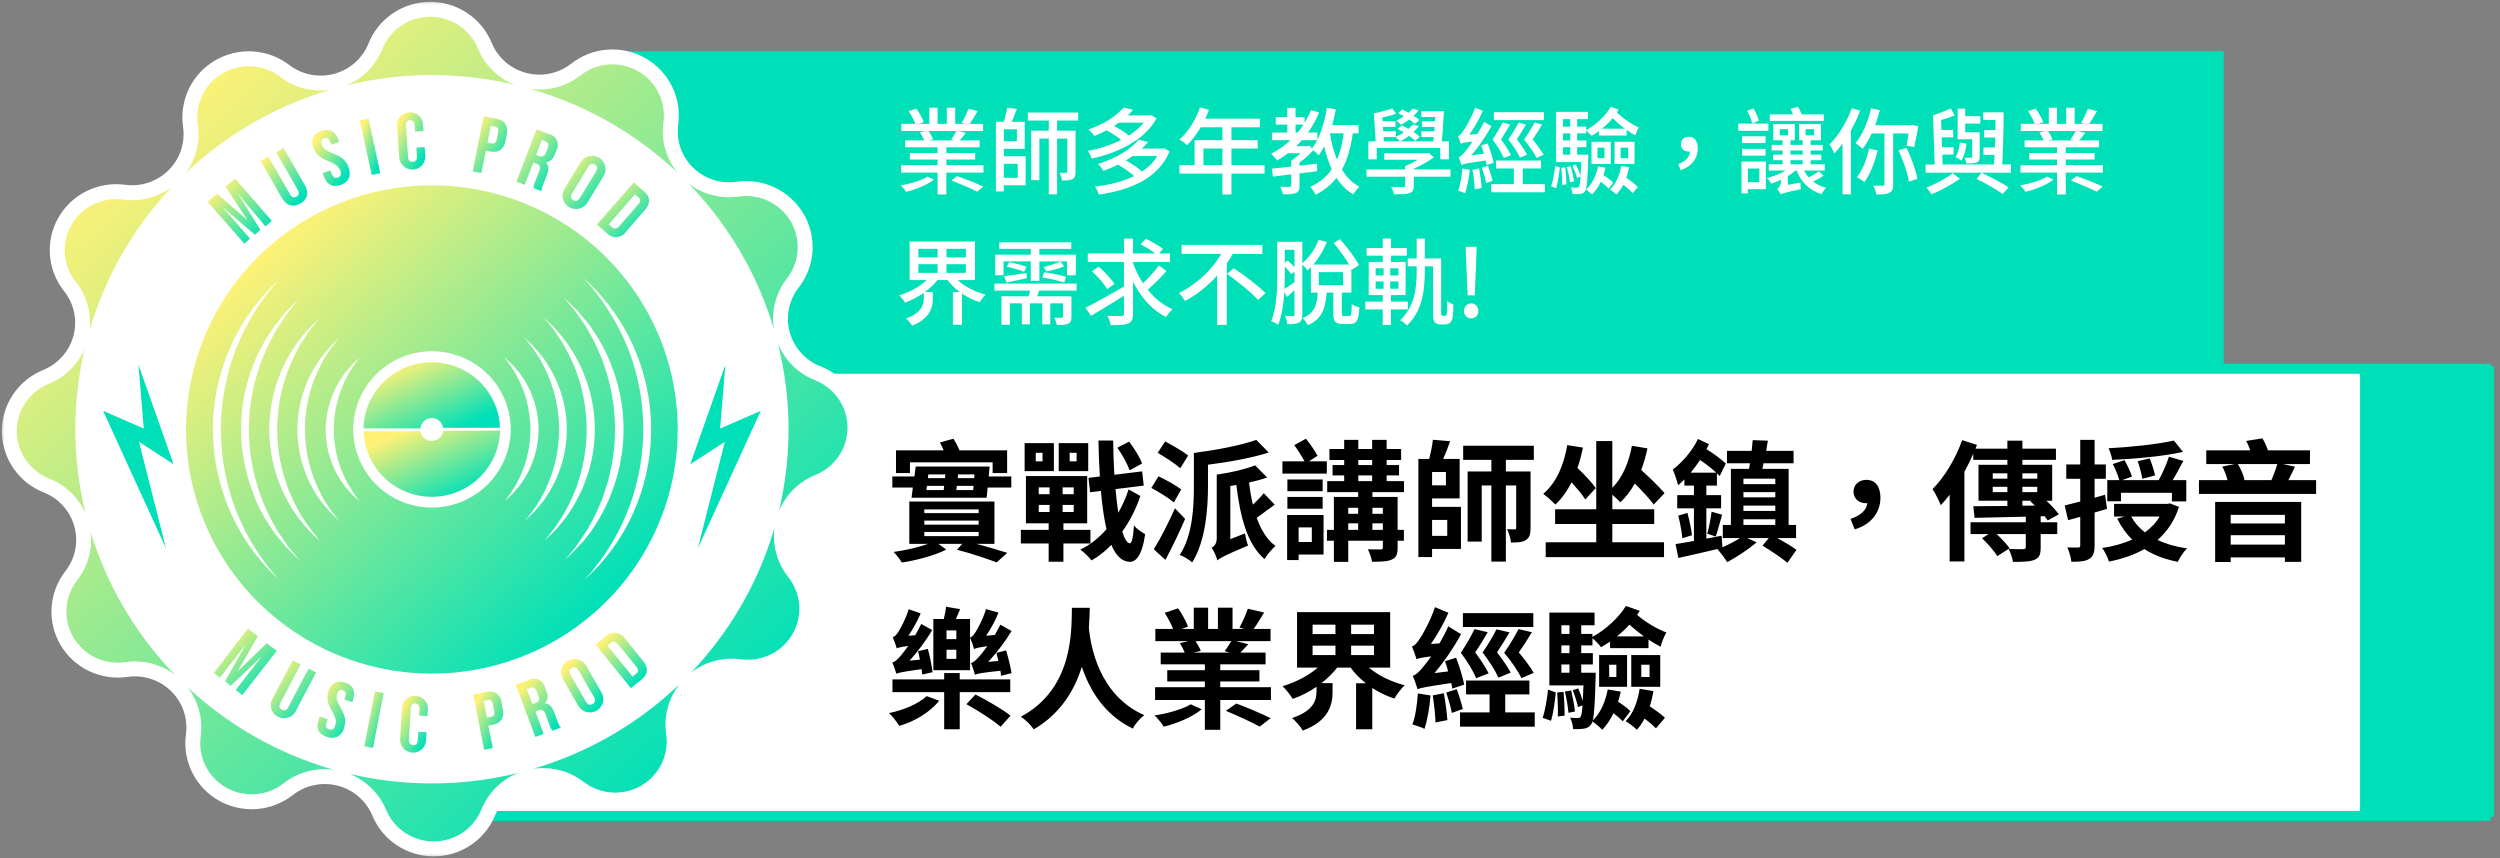 <svg width="268" height="92" viewBox="0 0 268 92" fill="none" xmlns="http://www.w3.org/2000/svg">
<rect x="0" y="0" width="268" height="92" fill="#808080" stroke="none"/>
<path d="M238.375 5.5H66.25V40.375H238.375V5.5Z" fill="#00E0B8"/>
<path d="M50.533 39.533H266.467V87.467H50.533V39.533Z" fill="white" stroke="#00E0B8" stroke-width="1.066"/>
<path d="M267.368 39.25H253V87.543H267.368V39.25Z" fill="#00E0B8"/>
<path d="M46.303 83.21C66.979 83.21 83.74 66.565 83.74 46.033C83.74 25.501 66.979 8.856 46.303 8.856C25.627 8.856 8.866 25.501 8.866 46.033C8.866 66.565 25.627 83.21 46.303 83.21Z" fill="white"/>
<path d="M46.285 44.819C46.58 44.816 46.865 44.92 47.088 45.112C47.311 45.303 47.456 45.569 47.496 45.859H53.6C53.538 43.968 52.735 42.175 51.362 40.862C49.989 39.549 48.155 38.82 46.25 38.828C44.344 38.837 42.517 39.583 41.156 40.908C39.796 42.233 39.009 44.033 38.964 45.925H45.068C45.092 45.622 45.231 45.34 45.457 45.134C45.683 44.929 45.979 44.816 46.285 44.819V44.819Z" fill="url(#paint0_linear_522_1407)"/>
<path d="M46.285 47.261C45.991 47.264 45.706 47.16 45.483 46.97C45.261 46.78 45.115 46.515 45.074 46.226H38.97C39.032 48.118 39.836 49.91 41.208 51.223C42.581 52.536 44.415 53.266 46.32 53.257C48.226 53.249 50.053 52.502 51.414 51.177C52.775 49.852 53.561 48.052 53.606 46.16L47.508 46.19C47.475 46.488 47.331 46.763 47.105 46.96C46.879 47.158 46.587 47.266 46.285 47.261V47.261Z" fill="url(#paint1_linear_522_1407)"/>
<path d="M46.176 19.867C40.963 19.891 35.875 21.45 31.554 24.346C27.233 27.241 23.875 31.345 21.902 36.136C19.93 40.928 19.433 46.193 20.474 51.265C21.514 56.337 24.047 60.989 27.75 64.632C31.453 68.275 36.161 70.746 41.278 71.731C46.396 72.717 51.692 72.174 56.499 70.17C61.305 68.166 65.405 64.792 68.28 60.475C71.156 56.157 72.677 51.089 72.652 45.913C72.636 42.476 71.939 39.076 70.599 35.907C69.26 32.739 67.305 29.863 64.847 27.444C62.388 25.025 59.474 23.111 56.27 21.811C53.067 20.511 49.637 19.851 46.176 19.867V19.867ZM29.825 62.06C29.65 61.891 29.377 61.657 29.062 61.326C28.154 60.397 27.329 59.391 26.598 58.319C25.507 56.718 24.64 54.979 24.018 53.147C22.45 48.612 22.427 43.691 23.951 39.141C24.556 37.301 25.41 35.551 26.489 33.94C27.205 32.868 28.015 31.861 28.911 30.933C29.22 30.602 29.517 30.367 29.662 30.193L29.928 29.94L29.686 30.223C29.535 30.41 29.293 30.662 29.008 31.023C28.206 32.023 27.481 33.083 26.84 34.192C25.896 35.825 25.155 37.566 24.636 39.376C23.339 43.812 23.36 48.525 24.696 52.949C25.236 54.757 25.995 56.493 26.955 58.121C27.605 59.224 28.34 60.275 29.153 61.266C29.438 61.621 29.68 61.867 29.837 62.06L30.08 62.336L29.825 62.06ZM31.333 59.311L30.861 58.842C30.685 58.68 30.534 58.457 30.346 58.241L29.741 57.531L29.432 57.146L29.141 56.707C28.689 56.066 28.285 55.392 27.93 54.693C27.748 54.314 27.518 53.935 27.361 53.49L26.907 52.221C25.514 48.272 25.484 43.975 26.822 40.007C26.985 39.562 27.149 39.129 27.306 38.708C27.464 38.287 27.688 37.903 27.869 37.506C28.22 36.8 28.625 36.123 29.081 35.479C29.177 35.329 29.268 35.178 29.365 35.04L29.674 34.643L30.243 33.934C30.401 33.725 30.568 33.524 30.746 33.332L31.218 32.857L32.09 31.991C32.09 31.991 31.818 32.334 31.315 32.947L30.903 33.458C30.746 33.639 30.619 33.867 30.455 34.102L29.934 34.878L29.668 35.287L29.426 35.738C29.04 36.397 28.7 37.083 28.408 37.788C28.257 38.167 28.063 38.546 27.93 38.961L27.512 40.242C26.387 44.084 26.406 48.167 27.567 51.999L27.985 53.274C28.124 53.694 28.324 54.067 28.475 54.446C28.771 55.149 29.117 55.831 29.511 56.485L29.759 56.936L30.031 57.339L30.534 58.078C30.697 58.307 30.825 58.535 30.982 58.716L31.406 59.221L32.187 60.177L31.333 59.311ZM33.568 57.315L33.162 56.924C33.011 56.78 32.884 56.599 32.726 56.419L32.23 55.817L31.963 55.493L31.715 55.12C31.33 54.576 30.986 54.005 30.685 53.412C30.528 53.087 30.328 52.768 30.189 52.408C30.049 52.047 29.91 51.68 29.759 51.307C29.186 49.635 28.882 47.883 28.857 46.117C28.87 44.35 29.158 42.595 29.71 40.915L30.134 39.809C30.267 39.448 30.461 39.129 30.613 38.805C30.91 38.208 31.25 37.633 31.63 37.085L31.872 36.712L32.139 36.381C32.308 36.165 32.472 35.966 32.629 35.78C32.766 35.602 32.911 35.431 33.065 35.269L33.465 34.872L34.216 34.138L33.568 34.962L33.217 35.395C33.083 35.551 32.98 35.75 32.847 35.942C32.714 36.135 32.575 36.351 32.429 36.58L32.199 36.922L31.999 37.307C31.677 37.869 31.394 38.452 31.152 39.051C31.024 39.376 30.861 39.695 30.752 40.043C30.643 40.392 30.522 40.759 30.407 41.132C29.47 44.387 29.487 47.839 30.455 51.085C30.576 51.451 30.691 51.812 30.806 52.167C30.922 52.522 31.085 52.835 31.218 53.159C31.467 53.754 31.754 54.333 32.078 54.891L32.29 55.276L32.514 55.619L32.962 56.244C33.102 56.437 33.211 56.635 33.344 56.792L33.695 57.219L34.325 58.048L33.568 57.315ZM35.827 55.318C35.57 55.094 35.333 54.849 35.118 54.584L34.706 54.097L34.476 53.839L34.27 53.532C33.944 53.089 33.654 52.62 33.404 52.131C33.271 51.86 33.108 51.596 32.993 51.307L32.635 50.393C32.151 49.014 31.894 47.566 31.872 46.105C31.884 44.645 32.127 43.196 32.593 41.812L32.944 40.897C33.059 40.603 33.217 40.338 33.35 40.074C33.596 39.582 33.88 39.11 34.198 38.66L34.404 38.354L34.622 38.083L35.033 37.59C35.246 37.326 35.479 37.079 35.73 36.85L36.335 36.249L35.809 36.934C35.585 37.19 35.382 37.464 35.203 37.752L34.864 38.275L34.682 38.558L34.519 38.877C34.258 39.34 34.03 39.82 33.834 40.314C33.731 40.579 33.598 40.843 33.513 41.132C33.429 41.421 33.332 41.733 33.241 42.022C32.494 44.687 32.506 47.506 33.277 50.164L33.562 51.054C33.653 51.343 33.786 51.608 33.889 51.872C34.091 52.361 34.323 52.837 34.585 53.298L34.755 53.616L34.937 53.899L35.282 54.422C35.463 54.706 35.665 54.975 35.887 55.228C36.226 55.667 36.42 55.908 36.42 55.908L35.827 55.318ZM38.079 53.322C37.875 53.149 37.684 52.96 37.51 52.756L37.177 52.377L37.002 52.167L36.832 51.932C36.572 51.584 36.339 51.216 36.136 50.832C36.013 50.624 35.901 50.409 35.802 50.188L35.512 49.473C35.126 48.384 34.922 47.241 34.906 46.087C34.925 44.932 35.13 43.787 35.512 42.696L35.796 41.98C35.893 41.745 36.02 41.535 36.123 41.33C36.324 40.945 36.553 40.575 36.808 40.224L36.971 39.983L37.153 39.773L37.48 39.394C37.647 39.178 37.834 38.976 38.037 38.793L38.54 38.336L38.14 38.877C37.98 39.084 37.832 39.301 37.698 39.526L37.438 39.941L37.298 40.17L37.177 40.416C36.98 40.781 36.808 41.159 36.662 41.547C36.584 41.751 36.481 41.962 36.414 42.184L36.208 42.882C35.639 44.957 35.639 47.145 36.208 49.22L36.42 49.912C36.493 50.14 36.596 50.345 36.675 50.555C36.822 50.941 36.998 51.314 37.201 51.674L37.328 51.926L37.468 52.149L37.728 52.564C37.859 52.799 38.007 53.024 38.17 53.237L38.576 53.779L38.079 53.322ZM47.212 54.368C45.478 54.554 43.73 54.202 42.206 53.36C40.682 52.519 39.458 51.23 38.701 49.67C37.945 48.111 37.693 46.356 37.981 44.649C38.269 42.941 39.082 41.364 40.309 40.134C41.536 38.904 43.116 38.081 44.833 37.779C46.549 37.477 48.318 37.709 49.896 38.446C51.474 39.182 52.784 40.385 53.646 41.89C54.507 43.395 54.879 45.128 54.709 46.851C54.513 48.767 53.661 50.559 52.295 51.927C50.93 53.295 49.133 54.156 47.206 54.368H47.212ZM55.69 52.083L55.514 52.293L55.187 52.678C55.013 52.882 54.825 53.072 54.624 53.249L54.121 53.707L54.521 53.159C54.687 52.954 54.836 52.737 54.969 52.51L55.223 52.095L55.363 51.872L55.49 51.62C55.684 51.255 55.855 50.88 56.005 50.495C56.083 50.285 56.18 50.08 56.247 49.852C56.313 49.623 56.386 49.395 56.453 49.154C56.722 48.119 56.863 47.054 56.87 45.985C56.85 44.914 56.7 43.85 56.422 42.816L56.21 42.124C56.144 41.896 56.041 41.691 55.962 41.487C55.809 41.102 55.633 40.726 55.435 40.362L55.308 40.116C55.26 40.037 55.211 39.965 55.169 39.887C55.126 39.809 54.987 39.604 54.908 39.478C54.773 39.253 54.622 39.038 54.454 38.835L54.048 38.293L54.557 38.745C54.761 38.916 54.95 39.105 55.12 39.31L55.453 39.689L55.635 39.899L55.799 40.134C56.059 40.482 56.292 40.85 56.495 41.234C56.598 41.439 56.731 41.649 56.828 41.878C56.925 42.106 57.016 42.353 57.119 42.599C57.924 44.784 57.935 47.179 57.149 49.371L56.864 50.092C56.774 50.321 56.646 50.531 56.537 50.742C56.34 51.127 56.111 51.495 55.853 51.842L55.69 52.083ZM58.003 53.989L57.597 54.482C57.384 54.748 57.149 54.995 56.895 55.222L56.289 55.823L56.816 55.138C57.036 54.882 57.239 54.61 57.422 54.326L57.755 53.797L57.942 53.514C57.991 53.412 58.045 53.304 58.106 53.195C58.361 52.733 58.588 52.255 58.784 51.764C58.887 51.493 59.02 51.235 59.105 50.94L59.384 50.05C60.133 47.385 60.118 44.565 59.341 41.908L59.063 41.018C58.972 40.729 58.839 40.47 58.73 40.206C58.531 39.713 58.299 39.235 58.033 38.775L57.87 38.462L57.682 38.173L57.343 37.656C57.162 37.37 56.96 37.099 56.737 36.844L56.21 36.165L56.816 36.766C57.071 36.992 57.308 37.237 57.525 37.5L57.936 37.987L58.16 38.257L58.366 38.558C58.688 39.005 58.976 39.475 59.226 39.965C59.359 40.23 59.523 40.495 59.638 40.789C59.753 41.084 59.88 41.391 60.001 41.697C60.996 44.47 61.011 47.496 60.044 50.279C59.923 50.592 59.801 50.88 59.692 51.193C59.583 51.505 59.414 51.752 59.287 52.023C59.038 52.513 58.753 52.983 58.433 53.43C58.368 53.538 58.302 53.64 58.233 53.737L58.003 53.989ZM60.007 56.286C59.872 56.465 59.727 56.636 59.571 56.798L59.172 57.194L58.397 57.928L59.05 57.11L59.396 56.671C59.532 56.497 59.657 56.314 59.771 56.124C59.896 55.928 60.036 55.717 60.189 55.493L60.413 55.144L60.619 54.759C60.939 54.198 61.222 53.618 61.467 53.021C61.594 52.696 61.758 52.377 61.867 52.023L62.206 50.934C62.654 49.312 62.886 47.638 62.896 45.955C62.869 44.273 62.623 42.601 62.163 40.982L61.806 39.905C61.697 39.55 61.527 39.232 61.4 38.907C61.149 38.312 60.86 37.733 60.534 37.175L60.328 36.79L60.098 36.447L59.674 35.816C59.559 35.629 59.434 35.448 59.299 35.275L58.948 34.842L58.288 34.024L59.044 34.751L59.45 35.148C59.606 35.309 59.754 35.478 59.892 35.653L60.383 36.255L60.655 36.586C60.734 36.706 60.819 36.826 60.898 36.952C61.285 37.497 61.632 38.07 61.933 38.666C62.09 38.985 62.284 39.31 62.424 39.665L62.854 40.771C64.048 44.129 64.065 47.788 62.902 51.157C62.763 51.536 62.617 51.908 62.484 52.263C62.351 52.618 62.157 52.949 62 53.274C61.705 53.872 61.365 54.447 60.982 54.993L60.74 55.366L60.48 55.697L60.007 56.286ZM61.909 58.692L61.443 59.161L60.565 60.033L61.34 59.071L61.758 58.566C61.915 58.379 62.042 58.151 62.2 57.922L62.696 57.176L62.969 56.773L63.211 56.316C63.592 55.657 63.93 54.974 64.222 54.272C64.374 53.887 64.573 53.508 64.701 53.069L65.112 51.788C66.222 47.956 66.203 43.889 65.058 40.068L64.634 38.793C64.501 38.378 64.301 37.999 64.143 37.59C63.844 36.889 63.5 36.208 63.114 35.551C63.029 35.401 62.944 35.251 62.866 35.1C62.787 34.95 62.678 34.83 62.593 34.697L62.084 33.958C61.947 33.737 61.797 33.525 61.636 33.32L61.218 32.815C60.716 32.214 60.431 31.865 60.431 31.865L61.315 32.725L61.788 33.194C61.971 33.384 62.143 33.585 62.303 33.795C62.484 34.012 62.678 34.246 62.908 34.499L63.223 34.884L63.508 35.323C63.96 35.964 64.365 36.637 64.719 37.337C64.906 37.722 65.13 38.101 65.294 38.54C65.457 38.979 65.621 39.4 65.791 39.839C67.175 43.785 67.196 48.076 65.851 52.035L65.361 53.34C65.203 53.761 64.979 54.139 64.803 54.542C64.457 55.244 64.063 55.921 63.623 56.569L63.338 57.008L63.029 57.399L62.46 58.109C62.212 58.313 62.06 58.529 61.885 58.704L61.909 58.692ZM66.148 58.121C65.433 59.193 64.622 60.2 63.726 61.127C63.411 61.464 63.12 61.699 62.975 61.867L62.708 62.12L62.944 61.843C63.102 61.657 63.344 61.398 63.623 61.037C64.429 60.042 65.154 58.984 65.791 57.874C66.736 56.239 67.478 54.496 68.001 52.684C69.299 48.248 69.276 43.534 67.934 39.111C67.385 37.322 66.623 35.604 65.663 33.994C65.014 32.888 64.279 31.834 63.465 30.843C63.181 30.488 62.932 30.241 62.781 30.049L62.539 29.772L62.805 30.025C62.975 30.193 63.247 30.422 63.562 30.758C65.838 33.077 67.563 35.871 68.613 38.937C70.172 43.473 70.195 48.392 68.679 52.943C68.072 54.778 67.219 56.524 66.142 58.133L66.148 58.121Z" fill="url(#paint2_linear_522_1407)"/>
<mask id="path-8-outside-1_522_1407" maskUnits="userSpaceOnUse" x="0" y="0" width="93" height="92" fill="black">
<rect fill="white" width="93" height="92"/>
<path d="M87.652 40.008C86.742 39.648 85.929 39.083 85.277 38.358C84.624 37.632 84.151 36.766 83.893 35.828C83.635 34.89 83.6 33.905 83.791 32.951C83.982 31.997 84.394 31.101 84.993 30.332V30.332C85.764 29.342 86.22 28.146 86.302 26.898C86.384 25.649 86.088 24.405 85.453 23.325C84.818 22.244 83.872 21.377 82.737 20.834C81.602 20.291 80.33 20.097 79.083 20.277V20.277C78.114 20.419 77.126 20.334 76.195 20.031C75.265 19.727 74.419 19.213 73.723 18.529C73.028 17.845 72.502 17.009 72.188 16.088C71.874 15.167 71.779 14.186 71.913 13.223C72.082 11.983 71.875 10.722 71.317 9.6C70.76 8.479 69.877 7.548 68.783 6.928C67.69 6.307 66.434 6.026 65.178 6.119C63.922 6.212 62.722 6.675 61.733 7.45V7.45C60.965 8.052 60.066 8.469 59.108 8.668C58.15 8.866 57.158 8.841 56.212 8.594C55.265 8.346 54.389 7.884 53.653 7.243C52.917 6.602 52.342 5.8 51.971 4.9V4.9C51.494 3.742 50.679 2.752 49.632 2.057C48.584 1.362 47.351 0.994 46.091 1C44.831 1.006 43.602 1.385 42.56 2.09C41.519 2.794 40.714 3.792 40.247 4.954V4.954C39.886 5.854 39.32 6.658 38.593 7.305C37.867 7.951 36.999 8.421 36.059 8.679C35.118 8.936 34.131 8.974 33.173 8.789C32.216 8.604 31.314 8.201 30.54 7.612C29.544 6.846 28.34 6.394 27.082 6.312C25.825 6.231 24.572 6.525 23.484 7.155C22.396 7.786 21.522 8.725 20.976 9.852C20.429 10.98 20.233 12.243 20.415 13.481C20.555 14.444 20.468 15.425 20.162 16.348C19.855 17.271 19.336 18.111 18.647 18.801C17.958 19.491 17.117 20.013 16.19 20.326C15.263 20.638 14.275 20.733 13.305 20.602V20.602C12.057 20.432 10.786 20.637 9.655 21.191C8.525 21.744 7.587 22.621 6.963 23.708C6.338 24.795 6.055 26.043 6.151 27.291C6.246 28.538 6.715 29.73 7.498 30.711V30.711C8.104 31.474 8.524 32.367 8.723 33.319C8.923 34.27 8.897 35.255 8.647 36.196C8.398 37.136 7.931 38.005 7.285 38.736C6.639 39.466 5.831 40.038 4.924 40.405V40.405C3.758 40.879 2.762 41.689 2.063 42.73C1.364 43.771 0.994 44.995 1 46.246C1.007 47.497 1.389 48.718 2.099 49.752C2.809 50.785 3.814 51.585 4.985 52.047V52.047C5.894 52.407 6.707 52.971 7.36 53.696C8.012 54.42 8.486 55.286 8.744 56.224C9.001 57.161 9.036 58.146 8.845 59.099C8.654 60.053 8.243 60.949 7.643 61.717C6.87 62.706 6.412 63.901 6.328 65.15C6.244 66.399 6.539 67.645 7.174 68.726C7.809 69.807 8.755 70.675 9.891 71.218C11.027 71.761 12.3 71.954 13.547 71.772V71.772C14.517 71.632 15.506 71.717 16.436 72.021C17.366 72.326 18.213 72.84 18.909 73.525C19.605 74.209 20.131 75.045 20.446 75.966C20.761 76.887 20.856 77.868 20.724 78.832V78.832C20.554 80.071 20.761 81.332 21.318 82.453C21.875 83.575 22.758 84.505 23.851 85.125C24.944 85.745 26.2 86.026 27.455 85.932C28.711 85.838 29.909 85.374 30.897 84.599V84.599C31.666 83.997 32.565 83.58 33.524 83.381C34.482 83.183 35.474 83.208 36.422 83.456C37.369 83.703 38.245 84.165 38.981 84.806C39.718 85.447 40.294 86.249 40.665 87.149C41.148 88.294 41.962 89.272 43.005 89.957C44.047 90.643 45.271 91.006 46.521 91C47.772 90.994 48.992 90.62 50.028 89.925C51.064 89.23 51.869 88.245 52.341 87.095C52.703 86.192 53.272 85.384 54.003 84.736C54.733 84.089 55.605 83.618 56.55 83.362C57.495 83.106 58.486 83.072 59.447 83.261C60.407 83.451 61.31 83.86 62.084 84.455V84.455C63.081 85.22 64.284 85.672 65.54 85.754C66.797 85.835 68.049 85.542 69.137 84.912C70.225 84.282 71.099 83.344 71.646 82.218C72.193 81.092 72.39 79.829 72.21 78.592V78.592C72.067 77.629 72.152 76.648 72.458 75.724C72.763 74.799 73.281 73.959 73.97 73.267C74.659 72.576 75.5 72.054 76.428 71.741C77.355 71.428 78.343 71.334 79.313 71.465V71.465C80.561 71.635 81.832 71.431 82.962 70.878C84.092 70.325 85.03 69.449 85.655 68.363C86.28 67.277 86.564 66.03 86.469 64.782C86.375 63.535 85.908 62.344 85.127 61.362V61.362C84.52 60.599 84.1 59.706 83.9 58.754C83.7 57.802 83.726 56.817 83.975 55.877C84.224 54.936 84.689 54.066 85.335 53.334C85.98 52.603 86.788 52.031 87.694 51.662C88.867 51.194 89.871 50.387 90.577 49.345C91.282 48.304 91.657 47.076 91.653 45.821C91.648 44.566 91.264 43.34 90.551 42.304C89.838 41.268 88.828 40.468 87.652 40.008ZM83.734 45.841C83.769 53.193 81.607 60.389 77.523 66.521C73.439 72.653 67.616 77.444 60.79 80.289C53.963 83.134 46.441 83.906 39.173 82.505C31.906 81.105 25.22 77.596 19.961 72.422C14.701 67.248 11.105 60.641 9.627 53.438C8.148 46.234 8.854 38.757 11.655 31.952C14.456 25.147 19.226 19.319 25.362 15.206C31.498 11.093 38.725 8.879 46.128 8.845C56.054 8.811 65.589 12.69 72.639 19.629C79.689 26.568 83.679 36.002 83.734 45.859V45.841Z"/>
</mask>
<path d="M87.652 40.008C86.742 39.648 85.929 39.083 85.277 38.358C84.624 37.632 84.151 36.766 83.893 35.828C83.635 34.89 83.6 33.905 83.791 32.951C83.982 31.997 84.394 31.101 84.993 30.332V30.332C85.764 29.342 86.22 28.146 86.302 26.898C86.384 25.649 86.088 24.405 85.453 23.325C84.818 22.244 83.872 21.377 82.737 20.834C81.602 20.291 80.33 20.097 79.083 20.277V20.277C78.114 20.419 77.126 20.334 76.195 20.031C75.265 19.727 74.419 19.213 73.723 18.529C73.028 17.845 72.502 17.009 72.188 16.088C71.874 15.167 71.779 14.186 71.913 13.223C72.082 11.983 71.875 10.722 71.317 9.6C70.76 8.479 69.877 7.548 68.783 6.928C67.69 6.307 66.434 6.026 65.178 6.119C63.922 6.212 62.722 6.675 61.733 7.45V7.45C60.965 8.052 60.066 8.469 59.108 8.668C58.15 8.866 57.158 8.841 56.212 8.594C55.265 8.346 54.389 7.884 53.653 7.243C52.917 6.602 52.342 5.8 51.971 4.9V4.9C51.494 3.742 50.679 2.752 49.632 2.057C48.584 1.362 47.351 0.994 46.091 1C44.831 1.006 43.602 1.385 42.56 2.09C41.519 2.794 40.714 3.792 40.247 4.954V4.954C39.886 5.854 39.32 6.658 38.593 7.305C37.867 7.951 36.999 8.421 36.059 8.679C35.118 8.936 34.131 8.974 33.173 8.789C32.216 8.604 31.314 8.201 30.54 7.612C29.544 6.846 28.34 6.394 27.082 6.312C25.825 6.231 24.572 6.525 23.484 7.155C22.396 7.786 21.522 8.725 20.976 9.852C20.429 10.98 20.233 12.243 20.415 13.481C20.555 14.444 20.468 15.425 20.162 16.348C19.855 17.271 19.336 18.111 18.647 18.801C17.958 19.491 17.117 20.013 16.19 20.326C15.263 20.638 14.275 20.733 13.305 20.602V20.602C12.057 20.432 10.786 20.637 9.655 21.191C8.525 21.744 7.587 22.621 6.963 23.708C6.338 24.795 6.055 26.043 6.151 27.291C6.246 28.538 6.715 29.73 7.498 30.711V30.711C8.104 31.474 8.524 32.367 8.723 33.319C8.923 34.27 8.897 35.255 8.647 36.196C8.398 37.136 7.931 38.005 7.285 38.736C6.639 39.466 5.831 40.038 4.924 40.405V40.405C3.758 40.879 2.762 41.689 2.063 42.73C1.364 43.771 0.994 44.995 1 46.246C1.007 47.497 1.389 48.718 2.099 49.752C2.809 50.785 3.814 51.585 4.985 52.047V52.047C5.894 52.407 6.707 52.971 7.36 53.696C8.012 54.42 8.486 55.286 8.744 56.224C9.001 57.161 9.036 58.146 8.845 59.099C8.654 60.053 8.243 60.949 7.643 61.717C6.87 62.706 6.412 63.901 6.328 65.15C6.244 66.399 6.539 67.645 7.174 68.726C7.809 69.807 8.755 70.675 9.891 71.218C11.027 71.761 12.3 71.954 13.547 71.772V71.772C14.517 71.632 15.506 71.717 16.436 72.021C17.366 72.326 18.213 72.84 18.909 73.525C19.605 74.209 20.131 75.045 20.446 75.966C20.761 76.887 20.856 77.868 20.724 78.832V78.832C20.554 80.071 20.761 81.332 21.318 82.453C21.875 83.575 22.758 84.505 23.851 85.125C24.944 85.745 26.2 86.026 27.455 85.932C28.711 85.838 29.909 85.374 30.897 84.599V84.599C31.666 83.997 32.565 83.58 33.524 83.381C34.482 83.183 35.474 83.208 36.422 83.456C37.369 83.703 38.245 84.165 38.981 84.806C39.718 85.447 40.294 86.249 40.665 87.149C41.148 88.294 41.962 89.272 43.005 89.957C44.047 90.643 45.271 91.006 46.521 91C47.772 90.994 48.992 90.62 50.028 89.925C51.064 89.23 51.869 88.245 52.341 87.095C52.703 86.192 53.272 85.384 54.003 84.736C54.733 84.089 55.605 83.618 56.55 83.362C57.495 83.106 58.486 83.072 59.447 83.261C60.407 83.451 61.31 83.86 62.084 84.455V84.455C63.081 85.22 64.284 85.672 65.54 85.754C66.797 85.835 68.049 85.542 69.137 84.912C70.225 84.282 71.099 83.344 71.646 82.218C72.193 81.092 72.39 79.829 72.21 78.592V78.592C72.067 77.629 72.152 76.648 72.458 75.724C72.763 74.799 73.281 73.959 73.97 73.267C74.659 72.576 75.5 72.054 76.428 71.741C77.355 71.428 78.343 71.334 79.313 71.465V71.465C80.561 71.635 81.832 71.431 82.962 70.878C84.092 70.325 85.03 69.449 85.655 68.363C86.28 67.277 86.564 66.03 86.469 64.782C86.375 63.535 85.908 62.344 85.127 61.362V61.362C84.52 60.599 84.1 59.706 83.9 58.754C83.7 57.802 83.726 56.817 83.975 55.877C84.224 54.936 84.689 54.066 85.335 53.334C85.98 52.603 86.788 52.031 87.694 51.662C88.867 51.194 89.871 50.387 90.577 49.345C91.282 48.304 91.657 47.076 91.653 45.821C91.648 44.566 91.264 43.34 90.551 42.304C89.838 41.268 88.828 40.468 87.652 40.008ZM83.734 45.841C83.769 53.193 81.607 60.389 77.523 66.521C73.439 72.653 67.616 77.444 60.79 80.289C53.963 83.134 46.441 83.906 39.173 82.505C31.906 81.105 25.22 77.596 19.961 72.422C14.701 67.248 11.105 60.641 9.627 53.438C8.148 46.234 8.854 38.757 11.655 31.952C14.456 25.147 19.226 19.319 25.362 15.206C31.498 11.093 38.725 8.879 46.128 8.845C56.054 8.811 65.589 12.69 72.639 19.629C79.689 26.568 83.679 36.002 83.734 45.859V45.841Z" fill="url(#paint3_linear_522_1407)"/>
<path d="M87.652 40.008C86.742 39.648 85.929 39.083 85.277 38.358C84.624 37.632 84.151 36.766 83.893 35.828C83.635 34.89 83.6 33.905 83.791 32.951C83.982 31.997 84.394 31.101 84.993 30.332V30.332C85.764 29.342 86.22 28.146 86.302 26.898C86.384 25.649 86.088 24.405 85.453 23.325C84.818 22.244 83.872 21.377 82.737 20.834C81.602 20.291 80.33 20.097 79.083 20.277V20.277C78.114 20.419 77.126 20.334 76.195 20.031C75.265 19.727 74.419 19.213 73.723 18.529C73.028 17.845 72.502 17.009 72.188 16.088C71.874 15.167 71.779 14.186 71.913 13.223C72.082 11.983 71.875 10.722 71.317 9.6C70.76 8.479 69.877 7.548 68.783 6.928C67.69 6.307 66.434 6.026 65.178 6.119C63.922 6.212 62.722 6.675 61.733 7.45V7.45C60.965 8.052 60.066 8.469 59.108 8.668C58.15 8.866 57.158 8.841 56.212 8.594C55.265 8.346 54.389 7.884 53.653 7.243C52.917 6.602 52.342 5.8 51.971 4.9V4.9C51.494 3.742 50.679 2.752 49.632 2.057C48.584 1.362 47.351 0.994 46.091 1C44.831 1.006 43.602 1.385 42.56 2.09C41.519 2.794 40.714 3.792 40.247 4.954V4.954C39.886 5.854 39.32 6.658 38.593 7.305C37.867 7.951 36.999 8.421 36.059 8.679C35.118 8.936 34.131 8.974 33.173 8.789C32.216 8.604 31.314 8.201 30.54 7.612C29.544 6.846 28.34 6.394 27.082 6.312C25.825 6.231 24.572 6.525 23.484 7.155C22.396 7.786 21.522 8.725 20.976 9.852C20.429 10.98 20.233 12.243 20.415 13.481C20.555 14.444 20.468 15.425 20.162 16.348C19.855 17.271 19.336 18.111 18.647 18.801C17.958 19.491 17.117 20.013 16.19 20.326C15.263 20.638 14.275 20.733 13.305 20.602V20.602C12.057 20.432 10.786 20.637 9.655 21.191C8.525 21.744 7.587 22.621 6.963 23.708C6.338 24.795 6.055 26.043 6.151 27.291C6.246 28.538 6.715 29.73 7.498 30.711V30.711C8.104 31.474 8.524 32.367 8.723 33.319C8.923 34.27 8.897 35.255 8.647 36.196C8.398 37.136 7.931 38.005 7.285 38.736C6.639 39.466 5.831 40.038 4.924 40.405V40.405C3.758 40.879 2.762 41.689 2.063 42.73C1.364 43.771 0.994 44.995 1 46.246C1.007 47.497 1.389 48.718 2.099 49.752C2.809 50.785 3.814 51.585 4.985 52.047V52.047C5.894 52.407 6.707 52.971 7.36 53.696C8.012 54.42 8.486 55.286 8.744 56.224C9.001 57.161 9.036 58.146 8.845 59.099C8.654 60.053 8.243 60.949 7.643 61.717C6.87 62.706 6.412 63.901 6.328 65.15C6.244 66.399 6.539 67.645 7.174 68.726C7.809 69.807 8.755 70.675 9.891 71.218C11.027 71.761 12.3 71.954 13.547 71.772V71.772C14.517 71.632 15.506 71.717 16.436 72.021C17.366 72.326 18.213 72.84 18.909 73.525C19.605 74.209 20.131 75.045 20.446 75.966C20.761 76.887 20.856 77.868 20.724 78.832V78.832C20.554 80.071 20.761 81.332 21.318 82.453C21.875 83.575 22.758 84.505 23.851 85.125C24.944 85.745 26.2 86.026 27.455 85.932C28.711 85.838 29.909 85.374 30.897 84.599V84.599C31.666 83.997 32.565 83.58 33.524 83.381C34.482 83.183 35.474 83.208 36.422 83.456C37.369 83.703 38.245 84.165 38.981 84.806C39.718 85.447 40.294 86.249 40.665 87.149C41.148 88.294 41.962 89.272 43.005 89.957C44.047 90.643 45.271 91.006 46.521 91C47.772 90.994 48.992 90.62 50.028 89.925C51.064 89.23 51.869 88.245 52.341 87.095C52.703 86.192 53.272 85.384 54.003 84.736C54.733 84.089 55.605 83.618 56.55 83.362C57.495 83.106 58.486 83.072 59.447 83.261C60.407 83.451 61.31 83.86 62.084 84.455V84.455C63.081 85.22 64.284 85.672 65.54 85.754C66.797 85.835 68.049 85.542 69.137 84.912C70.225 84.282 71.099 83.344 71.646 82.218C72.193 81.092 72.39 79.829 72.21 78.592V78.592C72.067 77.629 72.152 76.648 72.458 75.724C72.763 74.799 73.281 73.959 73.97 73.267C74.659 72.576 75.5 72.054 76.428 71.741C77.355 71.428 78.343 71.334 79.313 71.465V71.465C80.561 71.635 81.832 71.431 82.962 70.878C84.092 70.325 85.03 69.449 85.655 68.363C86.28 67.277 86.564 66.03 86.469 64.782C86.375 63.535 85.908 62.344 85.127 61.362V61.362C84.52 60.599 84.1 59.706 83.9 58.754C83.7 57.802 83.726 56.817 83.975 55.877C84.224 54.936 84.689 54.066 85.335 53.334C85.98 52.603 86.788 52.031 87.694 51.662C88.867 51.194 89.871 50.387 90.577 49.345C91.282 48.304 91.657 47.076 91.653 45.821C91.648 44.566 91.264 43.34 90.551 42.304C89.838 41.268 88.828 40.468 87.652 40.008ZM83.734 45.841C83.769 53.193 81.607 60.389 77.523 66.521C73.439 72.653 67.616 77.444 60.79 80.289C53.963 83.134 46.441 83.906 39.173 82.505C31.906 81.105 25.22 77.596 19.961 72.422C14.701 67.248 11.105 60.641 9.627 53.438C8.148 46.234 8.854 38.757 11.655 31.952C14.456 25.147 19.226 19.319 25.362 15.206C31.498 11.093 38.725 8.879 46.128 8.845C56.054 8.811 65.589 12.69 72.639 19.629C79.689 26.568 83.679 36.002 83.734 45.859V45.841Z" stroke="white" stroke-width="1.599" mask="url(#path-8-outside-1_522_1407)"/>
<path d="M22.25 21.63L23.273 20.764L26.543 23.621L24.181 20.013L25.205 19.141L29.141 23.675L28.463 24.276L25.502 20.764L27.924 24.643L27.318 25.16L23.818 22.154L26.798 25.587L26.192 26.122L22.25 21.63Z" fill="url(#paint4_linear_522_1407)"/>
<path d="M30.213 21.215L27.936 17.252L28.76 16.783L31.073 20.806C31.285 21.179 31.521 21.221 31.782 21.076C32.042 20.932 32.121 20.703 31.909 20.331L29.595 16.308L30.389 15.856L32.666 19.826C33.144 20.655 32.999 21.365 32.193 21.822C31.388 22.279 30.691 22.044 30.213 21.215Z" fill="url(#paint5_linear_522_1407)"/>
<path d="M34.7 18.887L34.579 18.563L35.421 18.256L35.566 18.647C35.712 19.05 35.942 19.128 36.226 19.026C36.511 18.924 36.638 18.713 36.481 18.298C36.323 17.883 36.026 17.595 35.27 17.3C34.282 16.921 33.871 16.548 33.641 15.905C33.547 15.732 33.494 15.54 33.485 15.344C33.477 15.148 33.513 14.953 33.591 14.772C33.669 14.592 33.787 14.431 33.936 14.303C34.085 14.174 34.261 14.08 34.452 14.028C35.318 13.716 35.936 14.071 36.269 14.973L36.354 15.207L35.512 15.508L35.403 15.219C35.258 14.816 35.039 14.726 34.755 14.828C34.47 14.931 34.367 15.141 34.507 15.526C34.646 15.911 34.955 16.169 35.718 16.464C36.699 16.843 37.098 17.21 37.353 17.907C37.692 18.827 37.413 19.507 36.535 19.826C35.657 20.144 35.027 19.784 34.7 18.887Z" fill="url(#paint6_linear_522_1407)"/>
<path d="M38.576 12.904L39.502 12.712L40.767 18.563L39.841 18.756L38.576 12.904Z" fill="url(#paint7_linear_522_1407)"/>
<path d="M42.797 16.819L42.567 13.608C42.542 13.42 42.556 13.229 42.608 13.047C42.66 12.865 42.749 12.695 42.869 12.548C42.99 12.402 43.139 12.281 43.309 12.194C43.478 12.106 43.663 12.054 43.853 12.041C44.044 12.027 44.235 12.052 44.415 12.115C44.595 12.177 44.76 12.275 44.901 12.404C45.041 12.532 45.153 12.687 45.231 12.86C45.309 13.033 45.35 13.22 45.352 13.409L45.401 14.041L44.505 14.107L44.456 13.415C44.456 13.025 44.226 12.874 43.941 12.892C43.657 12.91 43.481 13.091 43.511 13.494L43.748 16.831C43.748 17.222 43.978 17.366 44.262 17.342C44.547 17.318 44.723 17.156 44.692 16.741L44.632 15.827L45.522 15.767L45.583 16.609C45.608 16.797 45.593 16.987 45.541 17.169C45.489 17.352 45.4 17.521 45.28 17.668C45.159 17.815 45.01 17.936 44.841 18.023C44.671 18.11 44.486 18.162 44.296 18.176C44.105 18.189 43.914 18.164 43.734 18.102C43.554 18.039 43.389 17.941 43.249 17.813C43.108 17.685 42.996 17.529 42.918 17.356C42.84 17.183 42.799 16.997 42.797 16.807V16.819Z" fill="url(#paint8_linear_522_1407)"/>
<path d="M51.85 12.459L53.219 12.736C54.151 12.916 54.503 13.517 54.315 14.461L54.2 15.063C54.006 16.001 53.449 16.422 52.522 16.236L52.08 16.151L51.596 18.557L50.669 18.377L51.85 12.459ZM52.686 15.376C52.983 15.436 53.17 15.334 53.255 14.913L53.395 14.215C53.479 13.794 53.346 13.614 53.055 13.572L52.613 13.481L52.25 15.285L52.686 15.376Z" fill="url(#paint9_linear_522_1407)"/>
<path d="M57.512 13.86L58.82 14.366C59.012 14.402 59.192 14.485 59.344 14.605C59.497 14.726 59.618 14.882 59.697 15.059C59.776 15.236 59.811 15.43 59.799 15.623C59.786 15.816 59.727 16.004 59.626 16.17L59.493 16.512C59.269 17.114 58.941 17.384 58.487 17.39C58.875 17.697 58.857 18.166 58.608 18.798L58.227 19.778C58.122 20.002 58.064 20.246 58.057 20.494L57.185 20.163C57.197 19.914 57.261 19.67 57.373 19.447L57.773 18.425C57.973 17.908 57.888 17.679 57.482 17.529L57.179 17.408L56.247 19.814L55.363 19.471L57.512 13.86ZM57.779 16.717C58.112 16.843 58.384 16.777 58.542 16.332L58.711 15.899C58.863 15.502 58.796 15.298 58.487 15.153L58.082 14.997L57.476 16.591L57.779 16.717Z" fill="url(#paint10_linear_522_1407)"/>
<path d="M60.559 20.162L62.194 17.468C62.284 17.295 62.41 17.141 62.562 17.018C62.715 16.894 62.892 16.803 63.081 16.75C63.271 16.697 63.469 16.683 63.664 16.709C63.86 16.735 64.047 16.8 64.216 16.901C64.385 17.002 64.531 17.136 64.645 17.295C64.76 17.454 64.84 17.635 64.882 17.826C64.923 18.018 64.925 18.215 64.886 18.407C64.848 18.599 64.77 18.781 64.658 18.942L63.023 21.636C62.932 21.809 62.807 21.963 62.654 22.086C62.502 22.21 62.325 22.301 62.135 22.354C61.946 22.407 61.747 22.421 61.552 22.395C61.357 22.369 61.169 22.303 61.001 22.203C60.832 22.102 60.686 21.968 60.571 21.809C60.457 21.649 60.376 21.469 60.335 21.277C60.294 21.086 60.292 20.889 60.33 20.697C60.369 20.505 60.447 20.323 60.559 20.162V20.162ZM62.175 21.203L63.877 18.406C64.101 18.04 64.022 17.805 63.768 17.649C63.514 17.492 63.259 17.534 63.041 17.901L61.34 20.698C61.116 21.064 61.194 21.299 61.449 21.455C61.703 21.612 61.957 21.552 62.175 21.185V21.203Z" fill="url(#paint11_linear_522_1407)"/>
<path d="M67.94 19.561L69.03 20.506C69.745 21.107 69.751 21.817 69.115 22.538L67.117 24.823C67.012 24.99 66.869 25.13 66.701 25.234C66.532 25.337 66.343 25.401 66.145 25.42C65.948 25.439 65.75 25.413 65.564 25.344C65.379 25.275 65.212 25.165 65.076 25.022L63.986 24.078L67.94 19.561ZM65.627 24.372C65.857 24.565 66.093 24.571 66.378 24.246L68.431 21.901C68.716 21.576 68.679 21.342 68.431 21.143L68.068 20.83L65.246 24.06L65.627 24.372Z" fill="url(#paint12_linear_522_1407)"/>
<path d="M26.573 67.382L27.639 68.206L25.477 71.958L28.596 68.951L29.668 69.769L25.974 74.508L25.265 73.961L28.063 70.353L24.727 73.522L24.121 73.035L26.374 69.036L23.576 72.644L22.922 72.139L26.573 67.382Z" fill="url(#paint13_linear_522_1407)"/>
<path d="M29.25 74.845L31.376 70.792L32.218 71.225L30.062 75.338C29.862 75.717 29.953 75.94 30.219 76.078C30.486 76.216 30.716 76.162 30.916 75.783L33.071 71.67L33.883 72.085L31.751 76.138C31.675 76.317 31.563 76.479 31.421 76.612C31.279 76.746 31.111 76.849 30.927 76.915C30.743 76.981 30.547 77.009 30.352 76.996C30.156 76.983 29.966 76.93 29.792 76.841C29.619 76.751 29.466 76.627 29.343 76.475C29.22 76.324 29.13 76.15 29.078 75.962C29.027 75.775 29.015 75.579 29.044 75.386C29.072 75.194 29.14 75.01 29.244 74.845H29.25Z" fill="url(#paint14_linear_522_1407)"/>
<path d="M34.173 77.136L34.282 76.811L35.13 77.094L34.997 77.485C34.864 77.888 34.997 78.086 35.282 78.189C35.566 78.291 35.797 78.189 35.936 77.774C36.075 77.359 36.014 76.944 35.597 76.24C35.07 75.332 34.991 74.791 35.197 74.141C35.232 73.948 35.31 73.764 35.427 73.604C35.543 73.445 35.694 73.314 35.869 73.221C36.044 73.127 36.238 73.075 36.436 73.067C36.634 73.058 36.832 73.095 37.014 73.173C37.886 73.462 38.146 74.123 37.843 75.031L37.765 75.266L36.911 74.989L37.008 74.695C37.147 74.292 37.008 74.093 36.747 73.985C36.487 73.877 36.251 73.985 36.142 74.382C36.033 74.779 36.093 75.158 36.505 75.861C37.038 76.769 37.111 77.299 36.886 78.008C36.852 78.203 36.773 78.387 36.657 78.547C36.542 78.708 36.391 78.84 36.217 78.936C36.043 79.031 35.849 79.086 35.651 79.097C35.452 79.108 35.254 79.075 35.07 79.001C34.107 78.712 33.84 78.044 34.173 77.136Z" fill="url(#paint15_linear_522_1407)"/>
<path d="M40.192 74.123L41.125 74.297L39.987 80.179L39.054 79.998L40.192 74.123Z" fill="url(#paint16_linear_522_1407)"/>
<path d="M42.894 79.204L43.082 75.993C43.079 75.802 43.116 75.613 43.19 75.437C43.265 75.261 43.375 75.102 43.514 74.97C43.653 74.838 43.817 74.736 43.998 74.67C44.178 74.604 44.37 74.576 44.562 74.587C44.754 74.599 44.942 74.649 45.113 74.735C45.285 74.822 45.436 74.942 45.559 75.089C45.681 75.236 45.772 75.407 45.825 75.591C45.878 75.774 45.892 75.966 45.867 76.156L45.831 76.757L44.935 76.709L44.977 76.017C44.977 75.62 44.82 75.446 44.535 75.416C44.25 75.386 44.057 75.548 44.032 75.939L43.833 79.277C43.833 79.668 43.99 79.836 44.275 79.878C44.559 79.92 44.753 79.752 44.777 79.355L44.832 78.447L45.728 78.495L45.673 79.343C45.668 79.528 45.625 79.71 45.548 79.878C45.47 80.047 45.359 80.198 45.222 80.323C45.085 80.448 44.923 80.544 44.748 80.606C44.572 80.668 44.386 80.695 44.199 80.684C44.013 80.673 43.831 80.625 43.664 80.543C43.497 80.461 43.348 80.347 43.226 80.206C43.105 80.066 43.013 79.903 42.955 79.727C42.898 79.551 42.877 79.365 42.894 79.18V79.204Z" fill="url(#paint17_linear_522_1407)"/>
<path d="M50.742 74.442L52.111 74.177C52.302 74.119 52.505 74.105 52.702 74.137C52.9 74.169 53.087 74.247 53.249 74.364C53.411 74.481 53.544 74.633 53.636 74.809C53.729 74.986 53.779 75.181 53.782 75.38L53.897 75.982C54.085 76.926 53.728 77.527 52.795 77.701L52.353 77.786L52.825 80.191L51.893 80.372L50.742 74.442ZM52.632 76.848C52.928 76.787 53.062 76.625 52.977 76.204L52.843 75.507C52.759 75.086 52.571 74.983 52.28 75.043L51.838 75.128L52.189 76.932L52.632 76.848Z" fill="url(#paint18_linear_522_1407)"/>
<path d="M55.29 73.407L56.61 72.926C56.777 72.826 56.967 72.767 57.162 72.755C57.357 72.743 57.552 72.778 57.731 72.858C57.909 72.937 58.066 73.058 58.187 73.21C58.308 73.362 58.391 73.541 58.427 73.732L58.554 74.081C58.673 74.289 58.721 74.53 58.69 74.768C58.66 75.005 58.552 75.226 58.385 75.398V75.398C58.881 75.398 59.178 75.735 59.414 76.366L59.783 77.353C59.852 77.59 59.97 77.811 60.129 78.002L59.226 78.333C59.068 78.138 58.953 77.913 58.887 77.671L58.512 76.643C58.318 76.12 58.1 76.011 57.694 76.156L57.391 76.27L58.282 78.675L57.391 79L55.29 73.407ZM57.397 75.368C57.73 75.248 57.876 75.031 57.706 74.58L57.549 74.147C57.397 73.744 57.197 73.618 56.883 73.732L56.477 73.883L57.083 75.488L57.397 75.368Z" fill="url(#paint19_linear_522_1407)"/>
<path d="M61.951 75.597L60.389 72.86C60.282 72.697 60.21 72.513 60.177 72.321C60.144 72.129 60.151 71.932 60.197 71.742C60.244 71.553 60.328 71.375 60.447 71.219C60.565 71.063 60.714 70.933 60.885 70.837C61.056 70.74 61.244 70.68 61.44 70.658C61.635 70.637 61.832 70.655 62.02 70.712C62.208 70.769 62.382 70.864 62.531 70.99C62.681 71.117 62.803 71.272 62.89 71.447L64.458 74.189C64.561 74.353 64.63 74.536 64.66 74.727C64.69 74.918 64.68 75.113 64.632 75.3C64.584 75.487 64.499 75.663 64.38 75.816C64.262 75.97 64.114 76.098 63.945 76.193C63.775 76.288 63.588 76.348 63.395 76.369C63.202 76.391 63.006 76.373 62.82 76.317C62.634 76.262 62.461 76.169 62.311 76.045C62.162 75.921 62.04 75.769 61.951 75.597V75.597ZM63.665 74.707L62.03 71.88C61.818 71.507 61.576 71.459 61.309 71.609C61.043 71.76 60.964 71.988 61.176 72.361L62.799 75.206C63.017 75.579 63.259 75.627 63.52 75.476C63.78 75.326 63.877 75.079 63.665 74.707V74.707Z" fill="url(#paint20_linear_522_1407)"/>
<path d="M63.847 69.102L64.973 68.2C65.114 68.061 65.286 67.957 65.474 67.895C65.662 67.833 65.862 67.814 66.059 67.841C66.256 67.868 66.444 67.939 66.608 68.049C66.772 68.159 66.909 68.305 67.008 68.477L68.921 70.834C69.527 71.58 69.491 72.277 68.752 72.867L67.626 73.769L63.847 69.102ZM68.201 72.211C68.437 72.025 68.48 71.79 68.201 71.459L66.239 69.054C65.966 68.723 65.73 68.717 65.494 68.903L65.118 69.204L67.819 72.536L68.201 72.211Z" fill="url(#paint21_linear_522_1407)"/>
<path d="M77.763 39.094L73.996 49.774L77.708 47.351L74.802 58.801L81.554 44.043L77.194 45.937L77.763 39.094Z" fill="#00E0B8"/>
<path d="M14.843 39.094L18.61 49.774L14.898 47.351L17.799 58.801L11.053 44.043L15.407 45.937L14.843 39.094Z" fill="#00E0B8"/>
<path d="M97.548 49.564H106.41V50.712H107.964V48.276H102.854C102.7 47.87 102.448 47.408 102.21 47.03L100.754 47.436C100.894 47.688 101.048 47.982 101.16 48.276H96.05V50.712H97.548V49.564ZM99.088 57.026H104.912V57.474H99.088V57.026ZM99.088 55.808H104.912V56.242H99.088V55.808ZM99.088 54.604H104.912V55.01H99.088V54.604ZM106.606 58.3V53.764H97.478V58.3H99.48C98.472 58.678 97.03 59 95.798 59.168C96.092 59.476 96.484 59.98 96.68 60.302C98.304 60.064 100.264 59.518 101.44 58.916L100.6 58.3H103.162L102.588 58.93C104.198 59.35 105.836 59.91 106.844 60.288L107.978 59.266C107.152 59 105.92 58.636 104.688 58.3H106.606ZM102.518 52.532L102.574 52.084H104.366L104.324 52.532H102.518ZM99.368 52.084H101.216L101.16 52.532H99.312L99.368 52.084ZM101.342 50.852L101.3 51.258H99.466L99.522 50.852H101.342ZM104.436 51.258H102.672L102.7 50.852H104.464L104.436 51.258ZM105.99 51.076L106.088 50.012H98.164L98.024 51.076H95.658V52.266H97.856L97.716 53.358H105.766L105.878 52.266H108.412V51.076H105.99ZM122.426 49.69C122.216 49.032 121.586 48.066 121.04 47.338L119.78 47.996C120.312 48.738 120.872 49.774 121.096 50.418L122.426 49.69ZM115.412 49.452H114.67V48.542H115.412V49.452ZM116.658 47.506H113.494V50.502H116.658V47.506ZM111.758 49.452H111.03V48.542H111.758V49.452ZM112.976 47.506H109.84V50.502H112.976V47.506ZM111.352 54.128H112.514V54.884H111.352V54.128ZM111.352 52.252H112.514V52.98H111.352V52.252ZM115.104 52.98H113.914V52.252H115.104V52.98ZM115.104 54.884H113.914V54.128H115.104V54.884ZM116.896 58.258V56.802H113.998V56.102H116.546V51.034H109.98V56.102H112.416V56.802H109.434V58.258H112.416V60.218H113.998V58.258H116.896ZM120.984 52.462C120.718 53.316 120.34 54.17 119.878 54.968C119.766 54.212 119.668 53.358 119.584 52.434L122.608 52.056L122.44 50.53L119.458 50.894C119.388 49.746 119.346 48.5 119.332 47.226H117.75C117.778 48.598 117.834 49.886 117.904 51.076L116.686 51.23L116.854 52.77L118.016 52.63C118.156 54.212 118.352 55.598 118.618 56.732C117.806 57.656 116.854 58.426 115.804 58.916C116.238 59.224 116.728 59.7 117.008 60.078C117.778 59.644 118.492 59.084 119.136 58.412C119.612 59.546 120.256 60.19 121.096 60.232C121.698 60.246 122.412 59.7 122.762 57.264C122.496 57.11 121.824 56.69 121.558 56.326C121.488 57.586 121.334 58.244 121.11 58.244C120.816 58.216 120.55 57.768 120.312 56.984C121.138 55.822 121.81 54.506 122.244 53.162L120.984 52.462ZM127.368 48.836C126.808 48.374 125.674 47.73 124.904 47.324L124.106 48.542C124.89 49.004 125.996 49.718 126.528 50.194L127.368 48.836ZM126.626 52.462C126.066 52.028 124.946 51.412 124.19 51.062L123.42 52.308C124.218 52.728 125.31 53.4 125.842 53.862L126.626 52.462ZM125.954 54.492C125.24 56.102 124.344 57.838 123.686 58.874L124.932 60.022C125.66 58.664 126.416 57.082 127.046 55.626L125.954 54.492ZM134.676 47.156C133.038 47.744 130.378 48.248 127.984 48.556V52.098C127.984 54.254 127.872 57.348 126.472 59.49C126.85 59.616 127.508 60.022 127.802 60.288C129.258 57.992 129.496 54.45 129.496 52.098V49.816C131.736 49.536 134.144 49.102 136.006 48.514L134.676 47.156ZM135.474 52.868C135.194 53.232 134.746 53.694 134.312 54.1C134.13 53.358 133.99 52.546 133.906 51.72C134.578 51.58 135.25 51.398 135.838 51.188L134.55 49.886C133.542 50.292 131.918 50.67 130.434 50.88L130.448 50.894H130.434V57.726C130.434 58.286 130.154 58.58 129.888 58.72C130.126 59.042 130.406 59.7 130.504 60.078C130.784 59.826 131.232 59.56 133.794 58.482C133.668 58.174 133.528 57.6 133.458 57.18L131.89 57.796V52.098C132.1 52.056 132.324 52.028 132.534 51.986C132.954 55.43 133.696 58.342 135.558 59.938C135.81 59.49 136.37 58.832 136.734 58.524C135.81 57.866 135.18 56.788 134.718 55.5C135.306 55.108 135.964 54.576 136.65 54.1L135.474 52.868ZM142.236 49.452H140.318L141.242 48.864C140.976 48.36 140.458 47.59 139.996 47.03L138.75 47.716C139.128 48.248 139.576 48.934 139.842 49.452H137.476V50.768H142.236V49.452ZM141.788 51.398H138.008V52.658H141.788V51.398ZM138.008 54.534H141.788V53.274H138.008V54.534ZM140.626 56.536V58.104H139.212V56.536H140.626ZM141.886 55.206H137.98V60.036H139.212V59.448H141.886V55.206ZM145.61 50.964H147.094V51.58H145.61V50.964ZM145.61 49.312H147.094V49.858H145.61V49.312ZM148.242 54.436V55.08H147.122V54.436H148.242ZM147.122 56.802V56.102H148.242V56.802H147.122ZM144.532 56.102H145.596V56.802H144.532V56.102ZM145.596 54.436V55.08H144.532V54.436H145.596ZM150.51 52.756V51.58H148.648V50.964H149.978V49.858H148.648V49.312H150.202V48.136H148.648V47.156H147.094V48.136H145.61V47.156H144.098V48.136H142.516V49.312H144.098V49.858H142.852V50.964H144.098V51.58H142.278V52.756H145.596V53.274H142.992V56.802H142.25V57.964H142.992V60.232H144.532V57.964H148.242V58.692C148.242 58.846 148.186 58.902 147.99 58.902C147.808 58.902 147.206 58.902 146.632 58.888C146.828 59.252 147.024 59.826 147.08 60.218C148.046 60.218 148.732 60.204 149.208 59.98C149.698 59.756 149.824 59.406 149.824 58.706V57.964H150.496V56.802H149.824V53.274H147.122V52.756H150.51ZM155.144 55.738V57.446H153.52V55.738H155.144ZM155.004 52.028H153.52V50.6H155.004V52.028ZM153.52 53.428H156.474V49.2H154.71C154.962 48.64 155.228 47.954 155.452 47.296L153.604 47.142C153.548 47.744 153.38 48.528 153.212 49.2H152.05V59.714H153.52V58.846H156.614V54.338H153.52V53.428ZM164.426 49.298V47.786H156.852V49.298H159.876V50.544H157.328V58.062H158.84V52.042H159.876V60.204H161.43V52.042H162.536V56.564C162.536 56.704 162.494 56.746 162.368 56.746C162.256 56.746 161.906 56.746 161.556 56.732C161.752 57.11 161.948 57.726 161.976 58.16C162.69 58.16 163.18 58.146 163.572 57.894C163.978 57.642 164.076 57.236 164.076 56.592V50.544H161.43V49.298H164.426ZM171.062 52.322C170.656 51.72 169.83 50.852 169.102 50.166C169.34 49.48 169.536 48.738 169.69 47.982L168.01 47.716C167.646 49.9 166.792 51.818 165.434 52.938C165.812 53.204 166.456 53.792 166.736 54.086C167.422 53.456 167.996 52.644 168.472 51.706C169.046 52.35 169.634 53.036 169.942 53.54L171.062 52.322ZM172.84 56.172H177.334V54.59H172.84V53.036C173.162 53.316 173.526 53.638 173.694 53.848C174.296 53.302 174.814 52.616 175.248 51.832C176.046 52.616 176.844 53.484 177.278 54.086L178.44 52.868C177.894 52.21 176.83 51.188 175.934 50.376C176.214 49.662 176.438 48.878 176.606 48.066L174.94 47.786C174.604 49.606 173.918 51.216 172.84 52.294V47.282H171.118V54.59H166.708V56.172H171.118V58.132H165.7V59.728H178.384V58.132H172.84V56.172ZM186.896 55.668H190.312V56.27H186.896V55.668ZM190.312 51.314V51.902H186.896V51.314H190.312ZM190.312 53.316H186.896V52.756H190.312V53.316ZM186.896 54.198H190.312V54.772H186.896V54.198ZM181.24 50.67C181.576 50.25 181.926 49.802 182.248 49.312C182.864 49.732 183.508 50.222 183.984 50.67H181.24ZM192.538 57.684V56.27H191.74V50.264H188.926L189.052 49.662H192.272V48.332H189.332C189.388 47.968 189.458 47.604 189.514 47.24L187.89 47.184C187.862 47.534 187.82 47.926 187.778 48.332H185.132V49.662H187.596C187.568 49.872 187.526 50.068 187.498 50.264H185.552V56.27H184.684V57.684H186.518C185.986 58.034 185.286 58.384 184.642 58.664L184.558 57.432L182.92 57.74V54.492H184.502V53.078H182.92V52.056H184.054V50.74C184.166 50.838 184.264 50.936 184.348 51.034L185.006 49.69C184.516 49.228 183.732 48.64 182.934 48.15C183.032 47.968 183.116 47.8 183.2 47.618L182.024 47.058C181.408 48.346 180.33 49.578 179.322 50.334C179.504 50.74 179.812 51.664 179.896 52.028C180.12 51.832 180.344 51.622 180.568 51.398V52.056H181.59V53.078H179.798V54.492H181.59V57.992C180.848 58.118 180.162 58.244 179.616 58.328L179.924 59.812C181.142 59.546 182.696 59.196 184.208 58.832L184.11 58.874C184.432 59.21 184.95 59.924 185.16 60.26C186.14 59.742 187.456 58.874 188.31 58.146L187.33 57.684H189.612L188.94 58.496C189.864 59.042 191.026 59.84 191.614 60.33L192.58 58.944C192.118 58.58 191.306 58.118 190.536 57.684H192.538ZM179.91 55.276C180.106 56.032 180.288 57.026 180.344 57.698L181.38 57.376C181.31 56.746 181.1 55.738 180.89 54.982L179.91 55.276ZM183.928 57.516C184.138 56.928 184.362 55.99 184.614 55.178L183.48 54.856C183.396 55.57 183.2 56.578 183.018 57.208L183.928 57.516ZM198.824 56.746C200.56 56.242 201.582 54.94 201.582 53.358C201.582 52.182 201.064 51.44 200.07 51.44C199.328 51.44 198.698 51.916 198.698 52.7C198.698 53.498 199.328 53.946 200.028 53.946C200.084 53.946 200.14 53.946 200.182 53.932C200.098 54.674 199.468 55.276 198.376 55.626L198.824 56.746ZM216.8 53.68H217.766L217.654 53.736C217.808 53.876 217.976 54.03 218.144 54.198L216.8 54.212V53.68ZM213.622 52.756V52.182H215.19V52.756H213.622ZM213.622 50.74H215.19V51.314H213.622V50.74ZM218.396 50.74V51.314H216.8V50.74H218.396ZM218.396 52.756H216.8V52.182H218.396V52.756ZM218.76 55.346L219.18 55.332C219.306 55.5 219.432 55.654 219.516 55.794L220.706 55.136C220.412 54.716 219.894 54.17 219.376 53.68H219.992V49.83H216.8V49.298H220.398V48.094H216.8V47.24H215.19V48.094H211.774L211.928 47.688L210.346 47.184C209.632 49.186 208.428 51.174 207.168 52.434C207.448 52.826 207.896 53.75 208.05 54.156C208.372 53.82 208.694 53.442 209.002 53.036V60.19H210.584V50.572C210.934 49.942 211.256 49.284 211.536 48.64V49.298H215.19V49.83H212.096V53.68H215.19V54.24C213.804 54.254 212.53 54.268 211.536 54.268L211.676 55.514C213.16 55.486 215.134 55.444 217.164 55.388V55.99H211.242V57.25H213.188L212.474 57.698C213.09 58.272 213.79 59.084 214.112 59.616L215.428 58.776C215.134 58.342 214.574 57.754 214.042 57.25H217.164V58.65C217.164 58.804 217.094 58.86 216.884 58.874C216.688 58.874 215.974 58.874 215.33 58.846C215.526 59.252 215.722 59.812 215.792 60.232C216.8 60.232 217.542 60.232 218.074 60.022C218.62 59.812 218.76 59.434 218.76 58.692V57.25H220.538V55.99H218.76V55.346ZM233.04 47.226C231.318 47.618 228.49 47.926 226.04 48.052C226.194 48.388 226.39 48.934 226.418 49.298C228.924 49.186 231.906 48.92 234.02 48.444L233.04 47.226ZM231.024 50.964C230.926 50.488 230.688 49.732 230.45 49.144L229.162 49.438C229.372 50.04 229.582 50.838 229.666 51.328L231.024 50.964ZM227.37 52.826H232.83V53.75H234.37V51.468H232.914C233.292 50.852 233.67 50.124 234.048 49.41L232.508 48.962C232.27 49.718 231.822 50.74 231.416 51.468H227.496L228.546 51.09C228.406 50.614 228.056 49.886 227.748 49.326L226.488 49.746C226.768 50.278 227.062 50.978 227.188 51.468H225.9V53.736H227.37V52.826ZM225.662 53.036L224.542 53.358V51.328H225.746V49.788H224.542V47.156H223.002V49.788H221.504V51.328H223.002V53.764C222.372 53.932 221.812 54.072 221.336 54.184L221.7 55.766L223.002 55.402V58.454C223.002 58.636 222.946 58.692 222.778 58.692C222.61 58.706 222.134 58.706 221.616 58.678C221.826 59.126 222.008 59.812 222.05 60.218C222.946 60.232 223.562 60.176 223.968 59.91C224.402 59.644 224.542 59.224 224.542 58.454V54.94C224.976 54.814 225.438 54.688 225.872 54.548L225.662 53.036ZM231.514 55.374C231.122 56.046 230.59 56.592 229.932 57.068C229.33 56.592 228.826 56.032 228.462 55.374H231.514ZM232.606 53.96L232.34 54.016H226.628V55.374H227.748L226.964 55.598C227.398 56.466 227.93 57.222 228.574 57.838C227.622 58.272 226.544 58.566 225.354 58.748C225.62 59.084 225.956 59.784 226.082 60.204C227.482 59.924 228.77 59.49 229.876 58.86C230.87 59.504 232.06 59.952 233.46 60.232C233.656 59.784 234.104 59.112 234.454 58.79C233.25 58.622 232.2 58.314 231.29 57.88C232.312 56.998 233.11 55.836 233.586 54.338L232.606 53.96ZM244.94 55.192V56.116H239.13V55.192H244.94ZM239.13 58.384V57.376H244.94V58.384H239.13ZM237.464 60.246H239.13V59.756H244.94V60.232H246.69V53.806H237.464V60.246ZM244.128 49.746C243.974 50.292 243.722 50.95 243.498 51.468H240.614C240.516 50.964 240.236 50.278 239.9 49.746H244.128ZM245.318 51.468C245.542 51.034 245.78 50.544 246.018 50.026L244.73 49.746H247.628V48.276H243.12C242.98 47.856 242.77 47.38 242.532 46.988L240.796 47.268C240.95 47.562 241.118 47.926 241.23 48.276H236.512V49.746H239.592L238.234 50.012C238.458 50.446 238.668 50.992 238.794 51.468H235.728V52.952H248.286V51.468H245.318ZM99.97 72.058C99.886 71.372 99.69 70.364 99.466 69.566L98.416 69.804C98.486 70.084 98.556 70.392 98.612 70.714L97.506 70.826C98.388 69.846 99.27 68.684 99.928 67.536L98.752 66.892C98.57 67.298 98.332 67.704 98.108 68.096L97.38 68.152C97.87 67.438 98.346 66.57 98.696 65.758L97.408 65.31C97.1 66.374 96.484 67.466 96.288 67.76C96.092 68.054 95.91 68.264 95.7 68.306C95.854 68.642 96.064 69.244 96.134 69.51C96.288 69.426 96.54 69.356 97.366 69.244C97.016 69.734 96.708 70.112 96.568 70.28C96.218 70.686 95.952 70.952 95.658 71.022C95.812 71.344 96.022 71.988 96.092 72.226C96.33 72.114 96.722 72.016 98.794 71.736C98.822 71.946 98.85 72.142 98.864 72.31L99.97 72.058ZM99.34 74.62C98.486 75.432 96.862 76.132 95.308 76.44C95.658 76.762 96.148 77.406 96.4 77.812C98.066 77.35 99.704 76.328 100.684 75.124L99.34 74.62ZM108.3 74.2V72.828H102.882V72.156H101.216V72.828H95.672V74.2H101.216V78.176H102.882V74.2H108.3ZM103.596 75.488C104.842 76.174 106.494 77.224 107.264 77.91L108.328 76.72C107.488 76.048 105.794 75.068 104.576 74.452L103.596 75.488ZM102.518 68.516H101.468V67.578H102.518V68.516ZM102.518 70.63H101.468V69.65H102.518V70.63ZM102.476 66.36L102.924 65.296L101.412 65.044C101.384 65.422 101.286 65.912 101.174 66.36H100.054V71.848H103.988V66.36H102.476ZM106.816 69.986C106.886 70.252 106.956 70.546 107.026 70.854L105.934 70.952C106.844 69.986 107.74 68.796 108.44 67.648L107.236 66.962C107.054 67.34 106.844 67.718 106.648 68.068L105.71 68.152C106.2 67.424 106.704 66.542 107.04 65.674L105.696 65.296C105.388 66.374 104.758 67.494 104.562 67.788C104.38 68.082 104.184 68.292 103.988 68.348C104.142 68.684 104.352 69.3 104.422 69.58C104.59 69.482 104.87 69.412 105.836 69.272C105.472 69.79 105.15 70.182 104.996 70.35C104.646 70.742 104.38 71.008 104.086 71.078C104.24 71.414 104.45 72.072 104.52 72.338C104.758 72.212 105.164 72.128 107.25 71.904C107.278 72.1 107.306 72.282 107.32 72.45L108.44 72.156C108.328 71.498 108.09 70.49 107.852 69.72L106.816 69.986ZM114.908 65.156C114.852 67.522 115.118 73.794 109.434 76.832C109.994 77.21 110.526 77.742 110.82 78.19C113.732 76.482 115.202 73.948 115.972 71.484C116.784 73.892 118.338 76.622 121.446 78.106C121.67 77.63 122.146 77.07 122.664 76.664C117.778 74.508 116.924 69.23 116.728 67.34C116.784 66.5 116.812 65.744 116.826 65.156H114.908ZM127.648 75.502C126.794 76.02 125.17 76.496 123.77 76.692C124.106 77 124.54 77.546 124.75 77.896C126.192 77.56 127.872 76.832 128.824 76.034L127.648 75.502ZM131.414 76.202C132.59 76.692 134.228 77.434 135.04 77.896L136.216 76.986C135.32 76.538 133.668 75.838 132.534 75.418L131.414 76.202ZM132.002 68.726C131.806 69.062 131.512 69.482 131.288 69.804L131.792 69.958H127.97L128.726 69.776C128.614 69.482 128.39 69.076 128.166 68.726H132.002ZM130.812 73.668V73.052H135.012V71.848H130.812V71.218H135.67V69.958H132.968C133.22 69.706 133.514 69.398 133.822 69.062L132.506 68.726H136.202V67.424H134.396C134.746 66.934 135.124 66.304 135.516 65.66L133.766 65.254C133.57 65.856 133.192 66.71 132.87 67.27L133.374 67.424H132.128V65.142H130.56V67.424H129.51V65.142H127.97V67.424H126.682L127.354 67.172C127.172 66.64 126.71 65.8 126.29 65.212L124.862 65.688C125.184 66.22 125.548 66.892 125.758 67.424H123.854V68.726H127.424L126.486 68.936C126.668 69.244 126.878 69.636 127.004 69.958H124.428V71.218H129.16V71.848H125.128V73.052H129.16V73.668H123.826V75.04H129.16V78.232H130.812V75.04H136.244V73.668H130.812ZM140.71 69.216H143.16V70.224H140.71V69.216ZM140.71 66.962H143.16V67.97H140.71V66.962ZM147.29 67.97H144.84V66.962H147.29V67.97ZM147.29 70.224H144.84V69.216H147.29V70.224ZM149.026 71.568V65.618H139.044V71.568H141.27C140.276 72.422 138.89 73.15 137.49 73.556C137.854 73.906 138.344 74.522 138.582 74.928C139.478 74.606 140.332 74.172 141.13 73.626V74.13C141.13 75.026 140.85 76.202 138.512 76.972C138.876 77.28 139.436 77.91 139.66 78.316C142.446 77.294 142.852 75.53 142.852 74.2V73.234H141.662C142.292 72.73 142.88 72.184 143.342 71.568H144.784C145.232 72.198 145.792 72.744 146.422 73.248H145.372V78.176H147.108V73.752C147.836 74.228 148.634 74.606 149.474 74.886C149.726 74.438 150.23 73.794 150.58 73.458C149.138 73.094 147.752 72.408 146.744 71.568H149.026ZM161.948 72.1C161.654 71.526 161.052 70.672 160.478 69.93C160.912 69.286 161.402 68.502 161.822 67.788L160.422 67.466C160.1 68.124 159.498 69.132 158.938 69.944C159.666 70.896 160.324 71.932 160.632 72.646L161.948 72.1ZM158.07 67.438C157.748 68.11 157.174 69.132 156.6 69.972C157.328 70.938 157.944 71.974 158.252 72.702L159.582 72.184C159.288 71.582 158.728 70.714 158.14 69.944C158.588 69.286 159.064 68.502 159.484 67.774L158.07 67.438ZM164.412 72.128C164.09 71.54 163.446 70.686 162.816 69.944C163.278 69.286 163.782 68.516 164.216 67.774L162.788 67.438C162.452 68.11 161.836 69.146 161.248 69.972C162.046 70.924 162.76 71.974 163.096 72.702L164.412 72.128ZM164.37 65.73H156.824V67.214H164.37V65.73ZM156.964 73.388C156.824 72.646 156.446 71.428 156.096 70.504L154.906 70.882C155.018 71.218 155.144 71.596 155.242 71.974L153.772 72.156C154.822 70.924 155.844 69.426 156.628 67.984L155.256 67.144C154.99 67.76 154.654 68.376 154.318 68.964L153.394 69.034C154.094 68.04 154.766 66.836 155.27 65.688L153.828 65.086C153.338 66.57 152.456 68.124 152.162 68.53C151.882 68.95 151.644 69.216 151.364 69.3C151.532 69.678 151.77 70.378 151.854 70.672C152.064 70.574 152.372 70.49 153.422 70.364C153.03 70.924 152.708 71.33 152.54 71.526C152.106 72.044 151.798 72.352 151.448 72.436C151.63 72.856 151.882 73.598 151.966 73.892C152.274 73.738 152.778 73.64 155.578 73.22C155.62 73.444 155.662 73.654 155.69 73.822L156.964 73.388ZM151.994 74.34C151.91 75.516 151.742 76.818 151.406 77.658C151.756 77.77 152.414 77.966 152.708 78.134C153.002 77.238 153.254 75.852 153.352 74.55L151.994 74.34ZM153.59 74.55C153.73 75.46 153.87 76.678 153.884 77.448L155.158 77.196C155.116 76.412 154.948 75.25 154.78 74.312L153.59 74.55ZM155.032 74.242C155.27 74.942 155.536 75.838 155.634 76.426L156.81 76.006C156.684 75.432 156.418 74.564 156.166 73.878L155.032 74.242ZM161.36 76.37V74.438H163.95V72.954H157.16V74.438H159.68V76.37H156.516V77.896H164.524V76.37H161.36ZM166.274 77.266C166.512 76.482 166.694 75.152 166.778 74.228L165.952 73.934C165.854 74.858 165.644 76.146 165.378 76.958L166.274 77.266ZM166.932 74.228C166.988 75.04 167.03 76.104 167.002 76.804L167.73 76.72C167.73 76.02 167.688 74.97 167.618 74.172L166.932 74.228ZM167.758 74.13C167.926 74.844 168.094 75.796 168.136 76.412L168.836 76.272C168.78 75.67 168.598 74.746 168.43 74.018L167.758 74.13ZM167.38 71.232H168.248V72.114H167.38V71.232ZM168.248 67.032V67.956H167.38V67.032H168.248ZM168.248 70.014H167.38V69.188H168.248V70.014ZM173.33 68.222C173.82 67.83 174.282 67.41 174.674 66.962C175.15 67.396 175.682 67.816 176.228 68.222H173.33ZM172.35 73.906C172.098 75.236 171.566 76.454 170.74 77.238C170.908 76.594 170.978 75.25 171.048 72.646C171.062 72.478 171.062 72.114 171.062 72.114H169.508V71.232H170.754V70.014H169.508V69.188H170.712V68.418C171.02 68.67 171.44 69.118 171.636 69.384C171.958 69.188 172.28 68.992 172.602 68.782V69.482H176.718V68.558C177.152 68.852 177.586 69.104 178.02 69.328C178.118 68.908 178.398 68.18 178.636 67.802C177.558 67.396 176.34 66.654 175.5 65.912C175.598 65.772 175.696 65.632 175.78 65.478L174.296 64.96C173.554 66.178 172.196 67.452 170.712 68.278V67.956H169.508V67.032H170.936V65.674H166.092V73.472H169.746C169.718 74.144 169.704 74.704 169.676 75.152C169.55 74.718 169.368 74.2 169.186 73.794L168.598 73.99C168.822 74.55 169.06 75.306 169.158 75.796L169.648 75.614C169.592 76.342 169.536 76.678 169.452 76.818C169.354 76.958 169.256 76.972 169.102 76.972C168.962 76.972 168.668 76.972 168.318 76.93C168.486 77.266 168.626 77.784 168.64 78.162C169.088 78.176 169.522 78.162 169.802 78.106C170.124 78.064 170.362 77.952 170.572 77.644C170.628 77.574 170.67 77.476 170.712 77.336C171.034 77.574 171.552 77.994 171.762 78.232C172.224 77.756 172.63 77.154 172.966 76.454C173.358 76.748 173.736 77.084 173.96 77.322L174.772 76.244C174.492 75.936 173.96 75.53 173.456 75.222C173.568 74.872 173.666 74.508 173.75 74.144L172.35 73.906ZM175.948 71.26H176.83V72.576H175.948V71.26ZM174.87 73.626H177.978V70.224H174.87V73.626ZM172.504 71.26H173.274V72.576H172.504V71.26ZM171.426 73.626H174.422V70.224H171.426V73.626ZM175.766 73.836C175.556 75.236 175.08 76.51 174.268 77.308C174.618 77.518 175.234 77.98 175.472 78.232C175.78 77.896 176.06 77.476 176.298 77.028C176.774 77.392 177.25 77.784 177.516 78.078L178.482 76.944C178.118 76.594 177.446 76.104 176.858 75.712C177.026 75.194 177.152 74.648 177.25 74.088L175.766 73.836Z" fill="black"/>
<path d="M96.6 17.71V18.5H105.43V17.71H96.6ZM96.63 13.28V14.04H105.39V13.28H96.63ZM97.04 15.05V15.79H105.02V15.05H97.04ZM97.54 16.4V17.1H104.54V16.4H97.54ZM100.51 15.4V20.85H101.45V15.4H100.51ZM99.63 11.55V13.66H100.51V11.55H99.63ZM101.5 11.55V13.61H102.4V11.55H101.5ZM103.82 11.66C103.66 12.11 103.36 12.75 103.1 13.16L103.87 13.41C104.14 13.02 104.49 12.46 104.8 11.91L103.82 11.66ZM102.55 13.99C102.42 14.26 102.16 14.67 101.97 14.95L102.76 15.19C102.99 14.95 103.27 14.61 103.54 14.25L102.55 13.99ZM97.41 11.92C97.72 12.38 98.05 13.01 98.18 13.41L99.03 13.09C98.9 12.69 98.55 12.08 98.22 11.64L97.41 11.92ZM98.62 14.18C98.82 14.49 99.03 14.91 99.11 15.17L100.03 14.94C99.93 14.67 99.71 14.27 99.51 13.98L98.62 14.18ZM99.44 18.93C98.81 19.34 97.58 19.71 96.55 19.87C96.74 20.04 97 20.35 97.12 20.56C98.16 20.33 99.43 19.81 100.13 19.25L99.44 18.93ZM102 19.35C102.91 19.7 104.15 20.23 104.77 20.55L105.41 20C104.74 19.68 103.5 19.19 102.61 18.87L102 19.35ZM107.12 13.06V13.86H109.01V15.14H107.12V15.95H109.85V13.06H107.12ZM107.15 16.75V17.56H109.1V19.06H107.15V19.86H109.95V16.75H107.15ZM106.76 13.06V20.52H107.61V13.06H106.76ZM110.19 12.06V12.92H115.58V12.06H110.19ZM107.97 11.55C107.89 12.07 107.7 12.79 107.53 13.28L108.28 13.43C108.51 12.98 108.79 12.29 109.01 11.68L107.97 11.55ZM112.43 12.45V20.83H113.32V12.45H112.43ZM110.55 14.01V19.32H111.42V14.86H114.87V14.01H110.55ZM114.42 14.01V18.4C114.42 18.5 114.39 18.53 114.29 18.53C114.2 18.54 113.91 18.54 113.59 18.53C113.71 18.76 113.82 19.11 113.85 19.35C114.37 19.35 114.72 19.34 114.98 19.19C115.24 19.05 115.3 18.81 115.3 18.41V14.01H114.42ZM118.46 13.89C119.15 14.24 120 14.79 120.41 15.18L121.07 14.58C120.65 14.19 119.78 13.67 119.1 13.35L118.46 13.89ZM123.04 12.37V12.51C121.99 14.43 119.19 15.72 116.59 16.17C116.76 16.38 116.95 16.75 117.03 17C119.79 16.41 122.69 15.05 123.99 12.69L123.38 12.32L123.22 12.37H123.04ZM119.77 12.37V13.15H123.26V12.37H119.77ZM120.43 11.54C119.74 12.37 118.46 13.27 116.67 13.88C116.88 14.03 117.17 14.36 117.31 14.58C119.17 13.84 120.51 12.87 121.48 11.76L120.43 11.54ZM119.78 17.61C120.49 18.01 121.37 18.63 121.77 19.06L122.51 18.47C122.07 18.03 121.18 17.45 120.47 17.07L119.78 17.61ZM124.41 15.93V16.07C123.39 18.52 120.51 19.65 117.38 20C117.54 20.22 117.72 20.6 117.79 20.86C121.13 20.39 124.15 19.16 125.39 16.22L124.77 15.89L124.6 15.93H124.41ZM121.29 15.93V16.73H124.66V15.93H121.29ZM122.05 14.98C121.28 15.93 119.8 16.94 117.69 17.58C117.89 17.75 118.16 18.09 118.27 18.32C120.47 17.53 122.03 16.46 123.09 15.22L122.05 14.98ZM128.64 11.52C128.18 12.86 127.37 14.15 126.44 14.95C126.68 15.09 127.08 15.4 127.26 15.56C128.17 14.67 129.06 13.25 129.6 11.77L128.64 11.52ZM128.65 12.72L128.19 13.64H135.06V12.72H128.65ZM128.06 15.03V18.17H129.01V15.92H134.83V15.03H128.06ZM126.44 17.7V18.61H135.56V17.7H126.44ZM131.04 13.2V20.85H132.01V13.2H131.04ZM137.7 15.67V16.42H140.2V15.67H137.7ZM136.76 12.55V13.36H139.85V12.55H136.76ZM136.35 14.21V15.03H141.22V14.21H136.35ZM138 11.56V14.63H138.88V11.56H138ZM140.54 11.8C139.71 13.87 138.18 15.52 136.26 16.48C136.45 16.65 136.78 17.02 136.91 17.2C138.85 16.1 140.46 14.34 141.41 12.06L140.54 11.8ZM138.42 17.23V19.88C138.42 19.99 138.38 20.02 138.25 20.03C138.12 20.03 137.69 20.04 137.24 20.02C137.36 20.26 137.48 20.59 137.52 20.83C138.16 20.83 138.61 20.83 138.92 20.69C139.23 20.57 139.31 20.34 139.31 19.9V17.23H138.42ZM139.95 15.67V15.83C139.63 16.26 138.98 16.87 138.42 17.23C138.56 17.34 138.78 17.57 138.88 17.72C139.55 17.31 140.32 16.64 140.85 16.03L140.32 15.62L140.14 15.67H139.95ZM136.35 18.08L136.46 18.93C137.71 18.79 139.51 18.57 141.2 18.36L141.19 17.55C139.43 17.75 137.57 17.96 136.35 18.08ZM142.03 13.41V14.29H145.64V13.41H142.03ZM142.24 11.56C141.96 13.29 141.43 14.95 140.6 15.98C140.82 16.13 141.21 16.47 141.37 16.64C142.24 15.47 142.85 13.64 143.2 11.71L142.24 11.56ZM144.09 13.92C143.73 17 142.81 18.96 140.47 20.03C140.65 20.23 140.93 20.66 141.03 20.88C143.55 19.6 144.6 17.45 145.06 14.01L144.09 13.92ZM142.53 14.12L141.68 14.26C142.17 17.28 143.08 19.66 145.07 20.84C145.21 20.58 145.51 20.21 145.73 20.02C143.88 19.05 142.96 16.78 142.53 14.12ZM146.49 18.16V18.94H155.5V18.16H146.49ZM148.39 16.43V17.12H152.97V16.43H148.39ZM150.63 17.8V19.88C150.63 20.01 150.59 20.04 150.43 20.05C150.27 20.05 149.69 20.05 149.13 20.03C149.25 20.26 149.39 20.58 149.44 20.83C150.22 20.83 150.74 20.83 151.1 20.71C151.46 20.58 151.56 20.36 151.56 19.91V17.8H150.63ZM152.74 16.43V16.59C152.29 16.98 151.39 17.51 150.63 17.8C150.75 17.91 150.97 18.14 151.07 18.29C151.98 17.94 152.99 17.41 153.71 16.87L153.16 16.38L152.96 16.43H152.74ZM146.69 15.15V17.08H147.59V15.86H154.39V17.08H155.33V15.15H146.69ZM153.89 11.92C153.84 13.07 153.74 14.58 153.61 15.52H154.52C154.63 14.61 154.73 13.1 154.79 11.92H153.89ZM152.37 11.92V12.54H154.26V11.92H152.37ZM149.26 11.63C148.74 11.8 147.87 12.05 147.28 12.15L147.62 12.68C148.22 12.59 149.07 12.43 149.67 12.19L149.26 11.63ZM147.76 13V13.61H149.6V13H147.76ZM147.8 14.07V14.69H149.64V14.07H147.8ZM152.43 13V13.61H154.17V13H152.43ZM152.37 14.07V14.69H154.1V14.07H152.37ZM151.43 11.64C151.05 12.15 150.36 12.62 149.68 12.94C149.83 13.04 150.08 13.26 150.19 13.38C150.87 13.02 151.62 12.44 152.07 11.82L151.43 11.64ZM149.87 12.13C150.52 12.44 151.31 12.93 151.69 13.29L152.16 12.86C151.75 12.51 150.96 12.03 150.32 11.74L149.87 12.13ZM151.45 13.33C151.05 13.87 150.31 14.37 149.6 14.69C149.75 14.8 149.99 15.05 150.1 15.17C150.82 14.79 151.61 14.18 152.09 13.52L151.45 13.33ZM149.83 13.82C150.51 14.17 151.33 14.71 151.72 15.1L152.2 14.66C151.79 14.27 150.95 13.76 150.29 13.44L149.83 13.82ZM147.28 12.15L147.49 15.49H148.37L148.18 12.39L147.28 12.15ZM160.14 12.03V12.88H165.5V12.03H160.14ZM160.37 17.21V18.06H165.2V17.21H160.37ZM159.86 19.74V20.61H165.61V19.74H159.86ZM162.29 17.61V20.27H163.24V17.61H162.29ZM161.07 13.13C160.84 13.61 160.41 14.35 160.01 14.96C160.53 15.66 160.99 16.42 161.21 16.94L161.98 16.63C161.77 16.19 161.33 15.51 160.9 14.95C161.23 14.45 161.61 13.85 161.88 13.33L161.07 13.13ZM162.78 13.14C162.55 13.62 162.12 14.35 161.7 14.95C162.24 15.64 162.72 16.39 162.94 16.91L163.7 16.58C163.49 16.15 163.04 15.49 162.6 14.94C162.93 14.45 163.31 13.85 163.59 13.34L162.78 13.14ZM164.5 13.13C164.26 13.61 163.81 14.36 163.38 14.96C163.95 15.65 164.48 16.42 164.72 16.94L165.48 16.59C165.24 16.16 164.76 15.5 164.3 14.95C164.63 14.45 165.02 13.86 165.32 13.34L164.5 13.13ZM158.78 15.58C159.03 16.27 159.29 17.16 159.37 17.7L160.12 17.45C160.02 16.92 159.74 16.04 159.48 15.38L158.78 15.58ZM157.85 18.19C157.97 18.85 158.07 19.73 158.09 20.3L158.83 20.15C158.8 19.58 158.68 18.72 158.56 18.06L157.85 18.19ZM156.77 18.07C156.69 18.91 156.55 19.83 156.31 20.44C156.51 20.51 156.89 20.63 157.07 20.72C157.28 20.08 157.46 19.11 157.56 18.2L156.77 18.07ZM156.59 15.41C156.59 15.23 157.12 14.96 157.12 14.96V14.94C157.78 14.15 158.47 12.99 158.97 11.89L158.13 11.54C157.75 12.62 157.08 13.75 156.86 14.04C156.66 14.35 156.49 14.55 156.3 14.59C156.4 14.82 156.54 15.23 156.59 15.41ZM156.59 15.41C156.77 15.32 157.07 15.25 158.65 15.09C158.66 14.9 158.69 14.57 158.74 14.34L156.98 14.48L156.56 14.74L156.59 15.41ZM156.66 17.69C156.66 17.52 157.21 17.24 157.21 17.24V17.22C158.17 16.24 159.14 14.86 159.88 13.52L159.09 13.05C158.46 14.4 157.44 15.82 157.12 16.18C156.81 16.55 156.59 16.79 156.36 16.84C156.47 17.08 156.61 17.51 156.66 17.69ZM156.66 17.69C156.87 17.58 157.21 17.5 159.43 17.18C159.42 16.99 159.44 16.66 159.47 16.43L157.04 16.74L156.62 17.01L156.66 17.69ZM158.85 17.98C159.04 18.5 159.24 19.19 159.31 19.63L160.01 19.39C159.92 18.95 159.7 18.29 159.51 17.77L158.85 17.98ZM167.28 13.58V14.3H170.04V13.58H167.28ZM167.28 15.06V15.78H170.06V15.06H167.28ZM168.33 12.57V17.11H169.07V12.57H168.33ZM168.56 17.76C168.75 18.17 168.97 18.72 169.06 19.08L169.45 18.92C169.36 18.58 169.13 18.04 168.93 17.63L168.56 17.76ZM167.97 17.9C168.11 18.41 168.25 19.09 168.3 19.54L168.74 19.44C168.68 19 168.53 18.33 168.39 17.82L167.97 17.9ZM167.37 17.98C167.44 18.57 167.47 19.32 167.46 19.82L167.92 19.76C167.91 19.27 167.87 18.52 167.8 17.94L167.37 17.98ZM166.71 17.79C166.64 18.45 166.48 19.4 166.28 19.98L166.82 20.18C167 19.6 167.14 18.63 167.22 17.96L166.71 17.79ZM169.51 16.58V16.72C169.46 19.02 169.4 19.83 169.26 20.01C169.2 20.11 169.13 20.12 169.02 20.12C168.9 20.12 168.66 20.12 168.38 20.09C168.49 20.29 168.56 20.59 168.58 20.8C168.88 20.82 169.19 20.82 169.38 20.79C169.61 20.76 169.77 20.7 169.91 20.5C170.12 20.22 170.19 19.35 170.26 16.91C170.27 16.81 170.27 16.58 170.27 16.58H169.51ZM170.22 11.99H166.81V17.37H169.91V16.58H167.56V12.77H170.22V11.99ZM171.25 15.83H172V16.96H171.25V15.83ZM170.61 15.2V17.58H172.68V15.2H170.61ZM173.73 15.83H174.54V16.96H173.73V15.83ZM173.08 15.2V17.58H175.22V15.2H173.08ZM171.31 17.84C171.11 18.85 170.67 19.75 170.03 20.32C170.22 20.45 170.53 20.72 170.67 20.85C171.35 20.19 171.86 19.15 172.11 17.98L171.31 17.84ZM171.4 13.79V14.53H174.38V13.79H171.4ZM171.23 19.22C171.66 19.5 172.2 19.92 172.45 20.21L172.94 19.58C172.68 19.31 172.13 18.91 171.7 18.66L171.23 19.22ZM173.79 17.79C173.61 18.83 173.22 19.74 172.58 20.31C172.78 20.44 173.13 20.71 173.28 20.85C173.94 20.18 174.42 19.13 174.63 17.93L173.79 17.79ZM173.56 19.47C174.07 19.83 174.72 20.35 175.03 20.7L175.59 20.05C175.27 19.72 174.61 19.23 174.1 18.89L173.56 19.47ZM172.67 11.45C172.14 12.38 171.14 13.35 170.02 13.97C170.2 14.11 170.48 14.4 170.61 14.57C171.8 13.87 172.88 12.87 173.53 11.74L172.67 11.45ZM173.06 11.75L172.42 12.14C173.09 12.99 174.28 13.95 175.31 14.51C175.37 14.28 175.54 13.88 175.69 13.67C174.75 13.25 173.62 12.45 173.06 11.75ZM180.17 18.24C181.3 17.88 182 17.01 182 15.91C182 15.15 181.67 14.66 181.05 14.66C180.59 14.66 180.19 14.95 180.19 15.46C180.19 15.97 180.58 16.25 181.03 16.25C181.24 16.25 181.44 16.19 181.59 16.03L181.04 15.21L181.18 16.11C181.18 16.79 180.73 17.29 179.9 17.59L180.17 18.24ZM189.72 12.26V12.96H195.51V12.26H189.72ZM189.92 15.53V16.13H195.4V15.53H189.92ZM190.07 16.57V17.17H195.24V16.57H190.07ZM189.61 17.61V18.28H195.62V17.61H189.61ZM191.09 14.91V17.81H191.94V14.91H191.09ZM193.25 14.91V17.81H194.1V14.91H193.25ZM192.03 17.79C191.5 18.38 190.43 18.82 189.42 19.09C189.56 19.22 189.79 19.54 189.88 19.69C190.93 19.34 192.1 18.76 192.73 18.01L192.03 17.79ZM193.23 17.92L192.52 18.08C192.98 19.41 193.88 20.38 195.26 20.81C195.37 20.6 195.59 20.3 195.77 20.13C194.51 19.82 193.63 19 193.23 17.92ZM194.98 18.37C194.63 18.62 194 18.98 193.57 19.18L194 19.63C194.44 19.44 195.03 19.16 195.48 18.84L194.98 18.37ZM190.79 13.85H191.67V14.51H190.79V13.85ZM190.09 13.31V15.04H192.4V13.31H190.09ZM193.56 13.85H194.47V14.51H193.56V13.85ZM192.86 13.31V15.04H195.21V13.31H192.86ZM191.94 11.68C192.13 12.02 192.32 12.47 192.38 12.76L193.21 12.49C193.14 12.2 192.94 11.77 192.73 11.44L191.94 11.68ZM190.9 20.83C190.9 20.55 191.66 19.94 191.66 19.94V18.74L190.93 18.71V19.38C190.93 19.86 190.67 20.14 190.5 20.27C190.63 20.39 190.83 20.68 190.9 20.83ZM190.9 20.83C191.07 20.73 191.36 20.64 193.05 20.28C193.02 20.1 193.01 19.79 193.02 19.57L191.22 19.89L190.86 20.16L190.9 20.83ZM186.75 14.61V15.34H189.27V14.61H186.75ZM186.75 15.96V16.69H189.27V15.96H186.75ZM186.34 13.25V14.02H189.57V13.25H186.34ZM187.29 17.32V18.07H188.6V19.53H187.29V20.28H189.3V17.32H187.29ZM186.69 17.32V20.73H187.37V17.32H186.69ZM187.29 11.86C187.53 12.29 187.76 12.87 187.84 13.23L188.55 12.95C188.47 12.6 188.22 12.04 187.97 11.62L187.29 11.86ZM200.59 11.6C200.25 13.04 199.66 14.45 198.91 15.35C199.13 15.49 199.51 15.8 199.67 15.96C200.45 14.96 201.12 13.4 201.52 11.81L200.59 11.6ZM200.37 15.93C200.11 17.09 199.66 18.26 199.06 19C199.29 19.12 199.69 19.37 199.87 19.52C200.46 18.69 200.99 17.42 201.29 16.12L200.37 15.93ZM200.63 13.43L200.28 14.31H204.96V13.43H200.63ZM202.01 13.81V19.74C202.01 19.87 201.96 19.91 201.84 19.91C201.7 19.91 201.27 19.92 200.82 19.9C200.96 20.16 201.1 20.58 201.15 20.85C201.78 20.85 202.24 20.82 202.54 20.67C202.86 20.51 202.95 20.24 202.95 19.75V13.81H202.01ZM203.51 16.13C204.03 17.17 204.5 18.57 204.64 19.48L205.54 19.17C205.38 18.25 204.91 16.89 204.36 15.85L203.51 16.13ZM204.69 13.43V13.56C204.61 14.24 204.49 15.1 204.39 15.62L205.2 15.77C205.33 15.2 205.51 14.31 205.64 13.53L204.98 13.4L204.82 13.43H204.69ZM198.52 11.6C197.98 13.08 197.08 14.55 196.12 15.49C196.29 15.71 196.55 16.22 196.64 16.45C197.73 15.32 198.76 13.58 199.41 11.88L198.52 11.6ZM197.52 14.26V20.83H198.42V13.37L198.41 13.36L197.52 14.26ZM212.6 12.04V12.86H214.45V12.04H212.6ZM210.32 12.46V13.25H212.29V12.46H210.32ZM212.7 13.95V14.74H214.41V13.95H212.7ZM212.63 15.81V16.6H214.33V15.81H212.63ZM207.69 13.93V14.72H209.38V13.93H207.69ZM207.74 15.78V16.57H209.42V15.78H207.74ZM213.92 12.04C213.93 13.92 213.85 16.48 213.74 17.98H214.62C214.73 16.5 214.78 13.96 214.79 12.04H213.92ZM209.11 11.61C208.6 11.86 207.85 12.16 207.22 12.37C207.31 12.57 207.41 12.85 207.45 13.04C208.1 12.87 208.89 12.64 209.54 12.38L209.11 11.61ZM209.86 11.64V14.93H211.9V14.18H210.67V11.64H209.86ZM206.43 17.63V18.51H215.58V17.63H206.43ZM211.89 19.18C212.92 19.67 214.03 20.34 214.7 20.8L215.32 20.08C214.63 19.63 213.46 19 212.41 18.52L211.89 19.18ZM209.33 18.57C208.69 19.09 207.47 19.75 206.52 20.12C206.7 20.32 206.94 20.63 207.06 20.83C208.04 20.42 209.27 19.76 210.11 19.16L209.33 18.57ZM207.22 12.37L207.41 17.92H208.26L208.08 12.62L207.22 12.37ZM210.1 15.28C210.03 15.85 209.91 16.42 209.63 16.83C209.8 16.91 210.12 17.11 210.25 17.22C210.54 16.77 210.73 16.08 210.82 15.4L210.1 15.28ZM211.42 14.19V16.79C211.42 16.88 211.39 16.91 211.29 16.91C211.2 16.92 210.9 16.92 210.59 16.91C210.68 17.08 210.77 17.33 210.81 17.52C211.3 17.52 211.66 17.52 211.91 17.41C212.15 17.31 212.22 17.15 212.22 16.79V14.19H211.42ZM216.6 17.71V18.5H225.43V17.71H216.6ZM216.63 13.28V14.04H225.39V13.28H216.63ZM217.04 15.05V15.79H225.02V15.05H217.04ZM217.54 16.4V17.1H224.54V16.4H217.54ZM220.51 15.4V20.85H221.45V15.4H220.51ZM219.63 11.55V13.66H220.51V11.55H219.63ZM221.5 11.55V13.61H222.4V11.55H221.5ZM223.82 11.66C223.66 12.11 223.36 12.75 223.1 13.16L223.87 13.41C224.14 13.02 224.49 12.46 224.8 11.91L223.82 11.66ZM222.55 13.99C222.42 14.26 222.16 14.67 221.97 14.95L222.76 15.19C222.99 14.95 223.27 14.61 223.54 14.25L222.55 13.99ZM217.41 11.92C217.72 12.38 218.05 13.01 218.18 13.41L219.03 13.09C218.9 12.69 218.55 12.08 218.22 11.64L217.41 11.92ZM218.62 14.18C218.82 14.49 219.03 14.91 219.11 15.17L220.03 14.94C219.93 14.67 219.71 14.27 219.51 13.98L218.62 14.18ZM219.44 18.93C218.81 19.34 217.58 19.71 216.55 19.87C216.74 20.04 217 20.35 217.12 20.56C218.16 20.33 219.43 19.81 220.13 19.25L219.44 18.93ZM222 19.35C222.91 19.7 224.15 20.23 224.77 20.55L225.41 20C224.74 19.68 223.5 19.19 222.61 18.87L222 19.35ZM98.45 28.32H103.54V29.25H98.45V28.32ZM98.45 26.67H103.54V27.59H98.45V26.67ZM97.51 25.89V30.02H104.52V25.89H97.51ZM102.22 29.51L101.42 29.81C102.21 30.98 103.58 31.93 105.03 32.4C105.17 32.15 105.45 31.78 105.66 31.59C104.26 31.23 102.9 30.45 102.22 29.51ZM99.81 29.51C99.11 30.44 97.74 31.27 96.39 31.66C96.6 31.85 96.88 32.2 97.02 32.44C98.42 31.94 99.83 30.97 100.64 29.84L99.81 29.51ZM99.03 31.3V31.92C99.03 32.62 98.84 33.54 97.12 34.14C97.33 34.33 97.64 34.67 97.77 34.91C99.74 34.15 100 32.91 100 31.95V31.3H99.03ZM100.51 26.3V29.65H101.46V26.3H100.51ZM102.15 31.31V34.82H103.13V31.31H102.15ZM107.12 25.98V26.68H114.84V25.98H107.12ZM110.5 26.22V30.11H111.42V26.22H110.5ZM106.68 27.3V29.51H107.58V28.02H114.38V29.51H115.33V27.3H106.68ZM107.64 29.6L107.9 30.29C108.55 30.16 109.3 30 110.07 29.83L110.04 29.26C109.14 29.4 108.28 29.53 107.64 29.6ZM107.93 28.59C108.55 28.72 109.36 28.96 109.78 29.14L110.04 28.6C109.61 28.42 108.8 28.22 108.19 28.11L107.93 28.59ZM113.69 28.05C113.22 28.22 112.42 28.51 111.87 28.63L112.19 29.09C112.74 28.98 113.52 28.8 114.08 28.56L113.69 28.05ZM111.73 29.74C112.51 29.86 113.53 30.1 114.08 30.3L114.27 29.68C113.72 29.49 112.7 29.28 111.93 29.19L111.73 29.74ZM106.6 30.4V31.15H115.41V30.4H106.6ZM109.54 32.28V34.77H110.4V32.28H109.54ZM111.73 32.28V34.77H112.59V32.28H111.73ZM107.36 31.76V34.82H108.26V32.52H114.17V31.76H107.36ZM113.95 31.76V33.94C113.95 34.03 113.92 34.06 113.81 34.06C113.71 34.07 113.38 34.07 113.02 34.06C113.13 34.28 113.26 34.6 113.3 34.84C113.84 34.84 114.23 34.84 114.51 34.7C114.8 34.57 114.86 34.35 114.86 33.95V31.76H113.95ZM110.52 30.69C110.46 31.12 110.29 31.73 110.14 32.15L110.97 32.23C111.15 31.85 111.37 31.28 111.56 30.71L110.52 30.69ZM116.61 27.17V28.09H125.42V27.17H116.61ZM121.39 27.98L120.64 28.2C121.47 30.75 122.91 32.95 125 33.99C125.16 33.73 125.47 33.35 125.7 33.15C123.65 32.28 122.13 30.23 121.39 27.98ZM124.23 28.46C123.71 29.2 122.8 30.15 122.14 30.72L122.82 31.24C123.5 30.69 124.39 29.81 125.05 29.05L124.23 28.46ZM122.26 26.19C122.89 26.51 123.69 27.01 124.08 27.36L124.68 26.68C124.26 26.35 123.44 25.89 122.83 25.59L122.26 26.19ZM117.06 29.08C117.68 29.65 118.39 30.45 118.69 31L119.46 30.43C119.13 29.89 118.39 29.12 117.78 28.58L117.06 29.08ZM120.49 25.58V33.63C120.49 33.82 120.42 33.87 120.23 33.88C120.03 33.88 119.39 33.89 118.73 33.86C118.88 34.15 119.02 34.59 119.07 34.86C119.96 34.86 120.58 34.84 120.95 34.67C121.32 34.51 121.46 34.24 121.46 33.63V25.58H120.49ZM116.36 33L116.96 33.86C118.11 33.18 119.64 32.25 121.02 31.37L120.74 30.58C119.17 31.48 117.41 32.47 116.36 33ZM126.67 26.25V27.22H135.33V26.25H126.67ZM131.54 29.36C132.69 30.18 134.18 31.38 134.87 32.16L135.66 31.43C134.92 30.65 133.39 29.51 132.26 28.75L131.54 29.36ZM131.26 26.6C130.37 28.43 128.55 30.36 126.39 31.41C126.59 31.63 126.89 32.01 127.04 32.26C129.32 31.06 131.16 29.06 132.3 26.97L131.26 26.6ZM130.48 28.78V34.83H131.51V27.76L130.48 28.78ZM142.93 31.08V33.57C142.93 34.45 143.1 34.73 143.92 34.73C144.07 34.73 144.58 34.73 144.75 34.73C145.41 34.73 145.65 34.37 145.73 32.96C145.48 32.89 145.09 32.75 144.91 32.59C144.89 33.72 144.84 33.87 144.65 33.87C144.53 33.87 144.15 33.87 144.07 33.87C143.87 33.87 143.84 33.84 143.84 33.57V31.08H142.93ZM141.38 29.17H143.97V30.57H141.38V29.17ZM140.53 28.36V31.37H144.87V28.36H140.53ZM141.28 31.08C141.21 32.56 141.01 33.55 139.64 34.1C139.84 34.28 140.1 34.63 140.2 34.86C141.83 34.16 142.14 32.9 142.23 31.08H141.28ZM137.33 25.92V26.78H139.36V25.92H137.33ZM136.92 25.92V29.53C136.92 31 136.87 33.02 136.27 34.42C136.48 34.5 136.85 34.69 137.01 34.83C137.64 33.35 137.73 31.09 137.73 29.53V25.92H136.92ZM138.77 25.92V33.71C138.77 33.84 138.73 33.88 138.61 33.89C138.49 33.89 138.14 33.89 137.76 33.88C137.87 34.11 137.98 34.52 138 34.75C138.62 34.75 139 34.73 139.27 34.57C139.53 34.43 139.61 34.16 139.61 33.73V25.92H138.77ZM141.36 25.71C140.98 26.72 140.3 27.67 139.52 28.28C139.71 28.44 140.04 28.8 140.17 28.98C141 28.26 141.77 27.13 142.24 25.94L141.36 25.71ZM137.53 31.06L137.97 31.83C138.43 31.42 138.91 31 139.39 30.56L139.13 30C138.54 30.42 137.94 30.83 137.53 31.06ZM137.5 28.33C137.83 28.65 138.23 29.11 138.43 29.4L139.01 28.92C138.8 28.65 138.4 28.24 138.05 27.92L137.5 28.33ZM142.97 26.05C143.71 26.93 144.57 28.15 144.93 28.91L145.68 28.43C145.3 27.66 144.41 26.5 143.65 25.64L142.97 26.05ZM150.91 27.71V28.55H154.24V27.71H150.91ZM151.87 25.58V28.91C151.87 30.8 151.71 32.79 150.1 34.32C150.33 34.44 150.67 34.72 150.83 34.9C152.56 33.23 152.74 31 152.74 28.91V25.58H151.87ZM146.5 26.59V27.41H150.82V26.59H146.5ZM146.36 32.33V33.17H150.92V32.33H146.36ZM148.23 25.57V28.4H149.12V25.57H148.23ZM148.32 28.4V31.25H148.23V34.84H149.11V31.25H149.03V28.4H148.32ZM147.47 30.17H149.91V30.95H147.47V30.17ZM147.47 28.76H149.91V29.53H147.47V28.76ZM146.73 28.08V31.63H150.68V28.08H146.73ZM153.62 27.71V33.61C153.62 34.2 153.66 34.39 153.81 34.55C153.97 34.72 154.19 34.78 154.42 34.78C154.54 34.78 154.76 34.78 154.9 34.78C155.09 34.78 155.29 34.73 155.43 34.62C155.57 34.51 155.66 34.35 155.72 34.08C155.76 33.84 155.8 33.19 155.81 32.65C155.59 32.57 155.31 32.42 155.14 32.28C155.15 32.84 155.13 33.31 155.12 33.51C155.1 33.64 155.06 33.74 155.03 33.8C155 33.84 154.93 33.86 154.87 33.86C154.8 33.86 154.73 33.86 154.68 33.86C154.62 33.86 154.57 33.83 154.53 33.79C154.51 33.76 154.49 33.69 154.49 33.62V27.71H153.62ZM157.33 31.66H158.1L158.26 27.66L158.29 26.46H157.13L157.16 27.66L157.33 31.66ZM157.71 34.14C158.15 34.14 158.48 33.8 158.48 33.33C158.48 32.85 158.15 32.52 157.71 32.52C157.28 32.52 156.94 32.85 156.94 33.33C156.94 33.8 157.28 34.14 157.71 34.14Z" fill="white"/>
<defs>
<linearGradient id="paint0_linear_522_1407" x1="41.303" y1="39.768" x2="44.933" y2="47.824" gradientUnits="userSpaceOnUse">
<stop stop-color="#FFF176"/>
<stop offset="1" stop-color="#00E0B8"/>
</linearGradient>
<linearGradient id="paint1_linear_522_1407" x1="41.309" y1="47.1" x2="44.939" y2="55.156" gradientUnits="userSpaceOnUse">
<stop stop-color="#FFF176"/>
<stop offset="1" stop-color="#00E0B8"/>
</linearGradient>
<linearGradient id="paint2_linear_522_1407" x1="28.368" y1="26.8" x2="63.991" y2="65.398" gradientUnits="userSpaceOnUse">
<stop stop-color="#FFF176"/>
<stop offset="1" stop-color="#00E0B8"/>
</linearGradient>
<linearGradient id="paint3_linear_522_1407" x1="15.491" y1="12.92" x2="76.74" y2="79.303" gradientUnits="userSpaceOnUse">
<stop stop-color="#FFF176"/>
<stop offset="1" stop-color="#00E0B8"/>
</linearGradient>
<linearGradient id="paint4_linear_522_1407" x1="23.351" y1="20.065" x2="28.11" y2="25.119" gradientUnits="userSpaceOnUse">
<stop stop-color="#FFF176"/>
<stop offset="1" stop-color="#00E0B8"/>
</linearGradient>
<linearGradient id="paint5_linear_522_1407" x1="28.736" y1="16.677" x2="32.924" y2="20.316" gradientUnits="userSpaceOnUse">
<stop stop-color="#FFF176"/>
<stop offset="1" stop-color="#00E0B8"/>
</linearGradient>
<linearGradient id="paint6_linear_522_1407" x1="34.125" y1="14.715" x2="38.018" y2="17.503" gradientUnits="userSpaceOnUse">
<stop stop-color="#FFF176"/>
<stop offset="1" stop-color="#00E0B8"/>
</linearGradient>
<linearGradient id="paint7_linear_522_1407" x1="38.926" y1="13.512" x2="41.721" y2="14.602" gradientUnits="userSpaceOnUse">
<stop stop-color="#FFF176"/>
<stop offset="1" stop-color="#00E0B8"/>
</linearGradient>
<linearGradient id="paint8_linear_522_1407" x1="43.041" y1="12.851" x2="46.52" y2="14.704" gradientUnits="userSpaceOnUse">
<stop stop-color="#FFF176"/>
<stop offset="1" stop-color="#00E0B8"/>
</linearGradient>
<linearGradient id="paint9_linear_522_1407" x1="51.26" y1="13.267" x2="55.069" y2="15.75" gradientUnits="userSpaceOnUse">
<stop stop-color="#FFF176"/>
<stop offset="1" stop-color="#00E0B8"/>
</linearGradient>
<linearGradient id="paint10_linear_522_1407" x1="56.072" y1="14.739" x2="60.367" y2="17.831" gradientUnits="userSpaceOnUse">
<stop stop-color="#FFF176"/>
<stop offset="1" stop-color="#00E0B8"/>
</linearGradient>
<linearGradient id="paint11_linear_522_1407" x1="61.04" y1="17.453" x2="64.901" y2="20.807" gradientUnits="userSpaceOnUse">
<stop stop-color="#FFF176"/>
<stop offset="1" stop-color="#00E0B8"/>
</linearGradient>
<linearGradient id="paint12_linear_522_1407" x1="64.88" y1="20.338" x2="68.883" y2="24.446" gradientUnits="userSpaceOnUse">
<stop stop-color="#FFF176"/>
<stop offset="1" stop-color="#00E0B8"/>
</linearGradient>
<linearGradient id="paint13_linear_522_1407" x1="24" y1="68.326" x2="28.865" y2="73.281" gradientUnits="userSpaceOnUse">
<stop stop-color="#FFF176"/>
<stop offset="1" stop-color="#00E0B8"/>
</linearGradient>
<linearGradient id="paint14_linear_522_1407" x1="29.804" y1="71.614" x2="33.98" y2="75.128" gradientUnits="userSpaceOnUse">
<stop stop-color="#FFF176"/>
<stop offset="1" stop-color="#00E0B8"/>
</linearGradient>
<linearGradient id="paint15_linear_522_1407" x1="34.665" y1="73.865" x2="38.536" y2="76.576" gradientUnits="userSpaceOnUse">
<stop stop-color="#FFF176"/>
<stop offset="1" stop-color="#00E0B8"/>
</linearGradient>
<linearGradient id="paint16_linear_522_1407" x1="39.385" y1="74.925" x2="42.065" y2="75.911" gradientUnits="userSpaceOnUse">
<stop stop-color="#FFF176"/>
<stop offset="1" stop-color="#00E0B8"/>
</linearGradient>
<linearGradient id="paint17_linear_522_1407" x1="43.366" y1="75.393" x2="46.804" y2="77.206" gradientUnits="userSpaceOnUse">
<stop stop-color="#FFF176"/>
<stop offset="1" stop-color="#00E0B8"/>
</linearGradient>
<linearGradient id="paint18_linear_522_1407" x1="51.254" y1="74.948" x2="54.864" y2="76.938" gradientUnits="userSpaceOnUse">
<stop stop-color="#FFF176"/>
<stop offset="1" stop-color="#00E0B8"/>
</linearGradient>
<linearGradient id="paint19_linear_522_1407" x1="56.063" y1="73.58" x2="60.259" y2="77.077" gradientUnits="userSpaceOnUse">
<stop stop-color="#FFF176"/>
<stop offset="1" stop-color="#00E0B8"/>
</linearGradient>
<linearGradient id="paint20_linear_522_1407" x1="60.879" y1="71.408" x2="64.738" y2="74.685" gradientUnits="userSpaceOnUse">
<stop stop-color="#FFF176"/>
<stop offset="1" stop-color="#00E0B8"/>
</linearGradient>
<linearGradient id="paint21_linear_522_1407" x1="64.725" y1="68.616" x2="68.781" y2="72.654" gradientUnits="userSpaceOnUse">
<stop stop-color="#FFF176"/>
<stop offset="1" stop-color="#00E0B8"/>
</linearGradient>
</defs>
</svg>
